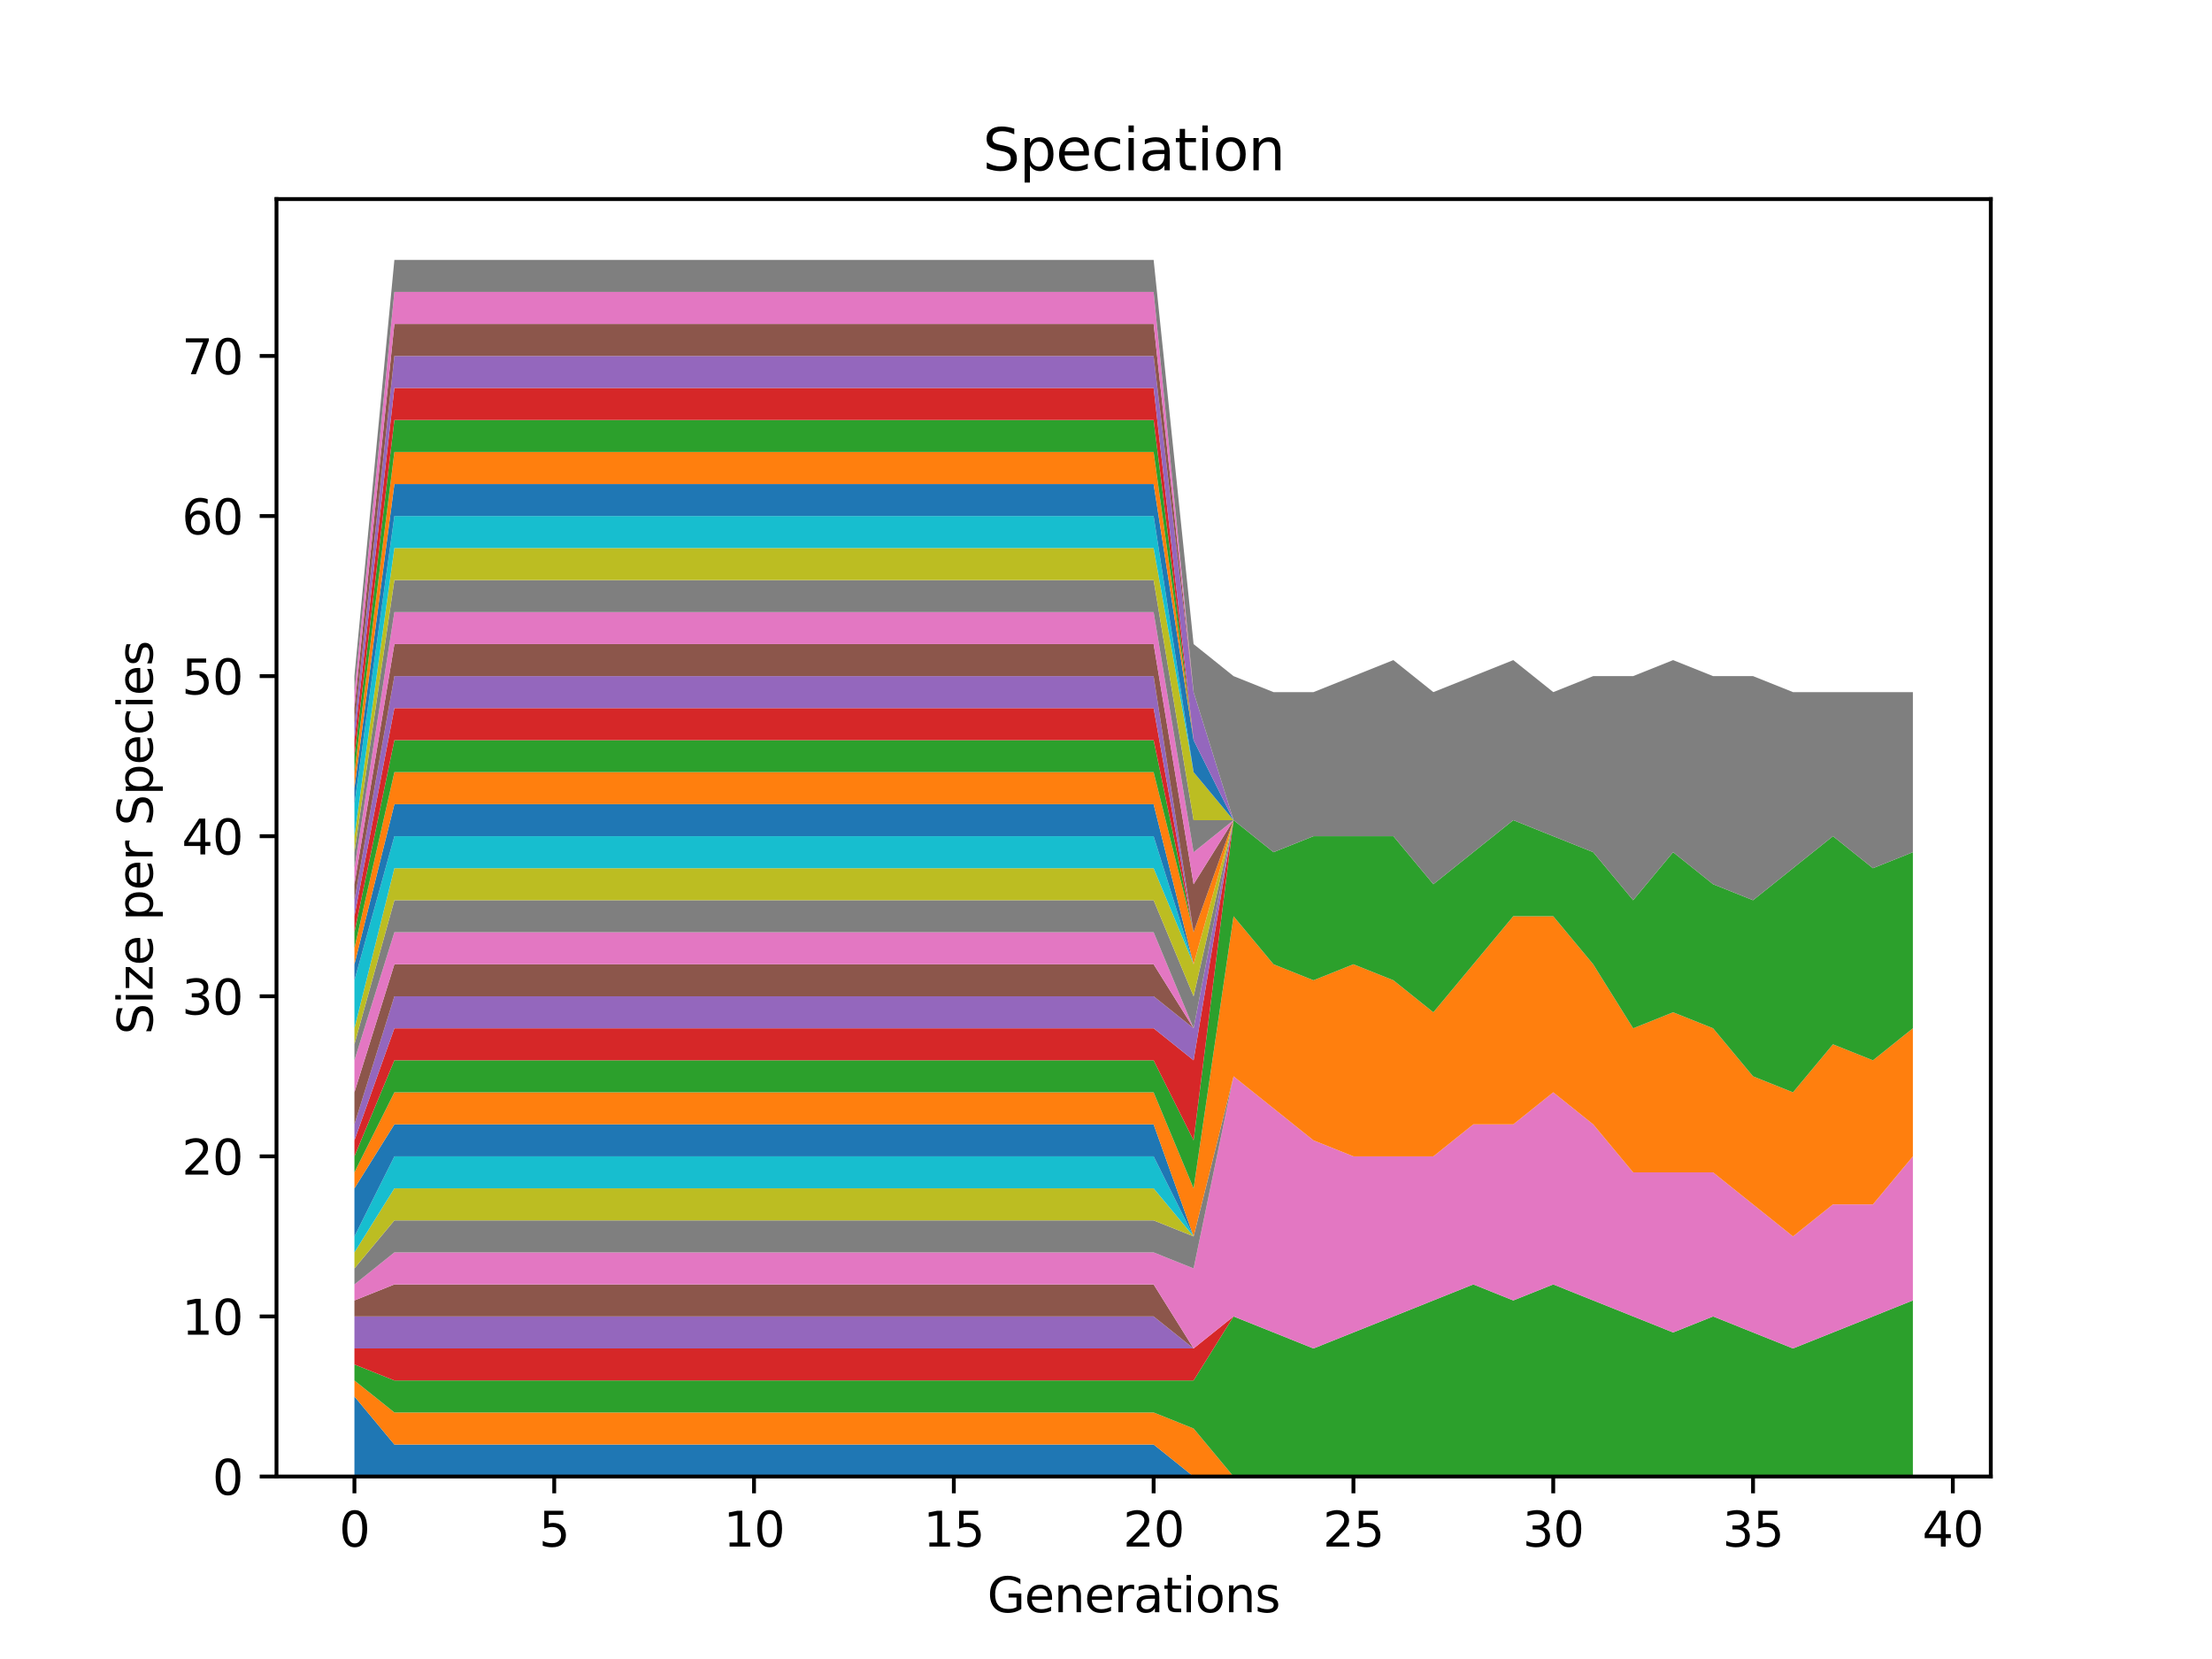 <?xml version="1.0" encoding="utf-8" standalone="no"?>
<!DOCTYPE svg PUBLIC "-//W3C//DTD SVG 1.1//EN"
  "http://www.w3.org/Graphics/SVG/1.1/DTD/svg11.dtd">
<svg xmlns:xlink="http://www.w3.org/1999/xlink" width="460.8pt" height="345.6pt" viewBox="0 0 460.8 345.6" xmlns="http://www.w3.org/2000/svg" version="1.1">
 <defs>
  <style type="text/css">*{stroke-linejoin: round; stroke-linecap: butt}</style>
 </defs>
 <g id="figure_1">
  <g id="patch_1">
   <path d="M 0 345.6 
L 460.8 345.6 
L 460.8 0 
L 0 0 
z
" style="fill: #ffffff"/>
  </g>
  <g id="axes_1">
   <g id="patch_2">
    <path d="M 57.6 307.584 
L 414.72 307.584 
L 414.72 41.472 
L 57.6 41.472 
z
" style="fill: #ffffff"/>
   </g>
   <g id="PolyCollection_1">
    <path d="M 73.833 290.91 
L 73.833 307.584 
L 82.157 307.584 
L 90.482 307.584 
L 98.806 307.584 
L 107.131 307.584 
L 115.455 307.584 
L 123.78 307.584 
L 132.104 307.584 
L 140.429 307.584 
L 148.753 307.584 
L 157.077 307.584 
L 165.402 307.584 
L 173.726 307.584 
L 182.051 307.584 
L 190.375 307.584 
L 198.7 307.584 
L 207.024 307.584 
L 215.349 307.584 
L 223.673 307.584 
L 231.998 307.584 
L 240.322 307.584 
L 248.647 307.584 
L 256.971 307.584 
L 265.296 307.584 
L 273.62 307.584 
L 281.945 307.584 
L 290.269 307.584 
L 298.594 307.584 
L 306.918 307.584 
L 315.243 307.584 
L 323.567 307.584 
L 331.891 307.584 
L 340.216 307.584 
L 348.54 307.584 
L 356.865 307.584 
L 365.189 307.584 
L 373.514 307.584 
L 381.838 307.584 
L 390.163 307.584 
L 398.487 307.584 
L 398.487 307.584 
L 398.487 307.584 
L 390.163 307.584 
L 381.838 307.584 
L 373.514 307.584 
L 365.189 307.584 
L 356.865 307.584 
L 348.54 307.584 
L 340.216 307.584 
L 331.891 307.584 
L 323.567 307.584 
L 315.243 307.584 
L 306.918 307.584 
L 298.594 307.584 
L 290.269 307.584 
L 281.945 307.584 
L 273.62 307.584 
L 265.296 307.584 
L 256.971 307.584 
L 248.647 307.584 
L 240.322 300.915 
L 231.998 300.915 
L 223.673 300.915 
L 215.349 300.915 
L 207.024 300.915 
L 198.7 300.915 
L 190.375 300.915 
L 182.051 300.915 
L 173.726 300.915 
L 165.402 300.915 
L 157.077 300.915 
L 148.753 300.915 
L 140.429 300.915 
L 132.104 300.915 
L 123.78 300.915 
L 115.455 300.915 
L 107.131 300.915 
L 98.806 300.915 
L 90.482 300.915 
L 82.157 300.915 
L 73.833 290.91 
z
" clip-path="url(#p1ef01589c8)" style="fill: #1f77b4"/>
   </g>
   <g id="PolyCollection_2">
    <path d="M 73.833 287.576 
L 73.833 290.91 
L 82.157 300.915 
L 90.482 300.915 
L 98.806 300.915 
L 107.131 300.915 
L 115.455 300.915 
L 123.78 300.915 
L 132.104 300.915 
L 140.429 300.915 
L 148.753 300.915 
L 157.077 300.915 
L 165.402 300.915 
L 173.726 300.915 
L 182.051 300.915 
L 190.375 300.915 
L 198.7 300.915 
L 207.024 300.915 
L 215.349 300.915 
L 223.673 300.915 
L 231.998 300.915 
L 240.322 300.915 
L 248.647 307.584 
L 256.971 307.584 
L 265.296 307.584 
L 273.62 307.584 
L 281.945 307.584 
L 290.269 307.584 
L 298.594 307.584 
L 306.918 307.584 
L 315.243 307.584 
L 323.567 307.584 
L 331.891 307.584 
L 340.216 307.584 
L 348.54 307.584 
L 356.865 307.584 
L 365.189 307.584 
L 373.514 307.584 
L 381.838 307.584 
L 390.163 307.584 
L 398.487 307.584 
L 398.487 307.584 
L 398.487 307.584 
L 390.163 307.584 
L 381.838 307.584 
L 373.514 307.584 
L 365.189 307.584 
L 356.865 307.584 
L 348.54 307.584 
L 340.216 307.584 
L 331.891 307.584 
L 323.567 307.584 
L 315.243 307.584 
L 306.918 307.584 
L 298.594 307.584 
L 290.269 307.584 
L 281.945 307.584 
L 273.62 307.584 
L 265.296 307.584 
L 256.971 307.584 
L 248.647 297.58 
L 240.322 294.245 
L 231.998 294.245 
L 223.673 294.245 
L 215.349 294.245 
L 207.024 294.245 
L 198.7 294.245 
L 190.375 294.245 
L 182.051 294.245 
L 173.726 294.245 
L 165.402 294.245 
L 157.077 294.245 
L 148.753 294.245 
L 140.429 294.245 
L 132.104 294.245 
L 123.78 294.245 
L 115.455 294.245 
L 107.131 294.245 
L 98.806 294.245 
L 90.482 294.245 
L 82.157 294.245 
L 73.833 287.576 
z
" clip-path="url(#p1ef01589c8)" style="fill: #ff7f0e"/>
   </g>
   <g id="PolyCollection_3">
    <path d="M 73.833 284.241 
L 73.833 287.576 
L 82.157 294.245 
L 90.482 294.245 
L 98.806 294.245 
L 107.131 294.245 
L 115.455 294.245 
L 123.78 294.245 
L 132.104 294.245 
L 140.429 294.245 
L 148.753 294.245 
L 157.077 294.245 
L 165.402 294.245 
L 173.726 294.245 
L 182.051 294.245 
L 190.375 294.245 
L 198.7 294.245 
L 207.024 294.245 
L 215.349 294.245 
L 223.673 294.245 
L 231.998 294.245 
L 240.322 294.245 
L 248.647 297.58 
L 256.971 307.584 
L 265.296 307.584 
L 273.62 307.584 
L 281.945 307.584 
L 290.269 307.584 
L 298.594 307.584 
L 306.918 307.584 
L 315.243 307.584 
L 323.567 307.584 
L 331.891 307.584 
L 340.216 307.584 
L 348.54 307.584 
L 356.865 307.584 
L 365.189 307.584 
L 373.514 307.584 
L 381.838 307.584 
L 390.163 307.584 
L 398.487 307.584 
L 398.487 270.902 
L 398.487 270.902 
L 390.163 274.237 
L 381.838 277.571 
L 373.514 280.906 
L 365.189 277.571 
L 356.865 274.237 
L 348.54 277.571 
L 340.216 274.237 
L 331.891 270.902 
L 323.567 267.567 
L 315.243 270.902 
L 306.918 267.567 
L 298.594 270.902 
L 290.269 274.237 
L 281.945 277.571 
L 273.62 280.906 
L 265.296 277.571 
L 256.971 274.237 
L 248.647 287.576 
L 240.322 287.576 
L 231.998 287.576 
L 223.673 287.576 
L 215.349 287.576 
L 207.024 287.576 
L 198.7 287.576 
L 190.375 287.576 
L 182.051 287.576 
L 173.726 287.576 
L 165.402 287.576 
L 157.077 287.576 
L 148.753 287.576 
L 140.429 287.576 
L 132.104 287.576 
L 123.78 287.576 
L 115.455 287.576 
L 107.131 287.576 
L 98.806 287.576 
L 90.482 287.576 
L 82.157 287.576 
L 73.833 284.241 
z
" clip-path="url(#p1ef01589c8)" style="fill: #2ca02c"/>
   </g>
   <g id="PolyCollection_4">
    <path d="M 73.833 280.906 
L 73.833 284.241 
L 82.157 287.576 
L 90.482 287.576 
L 98.806 287.576 
L 107.131 287.576 
L 115.455 287.576 
L 123.78 287.576 
L 132.104 287.576 
L 140.429 287.576 
L 148.753 287.576 
L 157.077 287.576 
L 165.402 287.576 
L 173.726 287.576 
L 182.051 287.576 
L 190.375 287.576 
L 198.7 287.576 
L 207.024 287.576 
L 215.349 287.576 
L 223.673 287.576 
L 231.998 287.576 
L 240.322 287.576 
L 248.647 287.576 
L 256.971 274.237 
L 265.296 277.571 
L 273.62 280.906 
L 281.945 277.571 
L 290.269 274.237 
L 298.594 270.902 
L 306.918 267.567 
L 315.243 270.902 
L 323.567 267.567 
L 331.891 270.902 
L 340.216 274.237 
L 348.54 277.571 
L 356.865 274.237 
L 365.189 277.571 
L 373.514 280.906 
L 381.838 277.571 
L 390.163 274.237 
L 398.487 270.902 
L 398.487 270.902 
L 398.487 270.902 
L 390.163 274.237 
L 381.838 277.571 
L 373.514 280.906 
L 365.189 277.571 
L 356.865 274.237 
L 348.54 277.571 
L 340.216 274.237 
L 331.891 270.902 
L 323.567 267.567 
L 315.243 270.902 
L 306.918 267.567 
L 298.594 270.902 
L 290.269 274.237 
L 281.945 277.571 
L 273.62 280.906 
L 265.296 277.571 
L 256.971 274.237 
L 248.647 280.906 
L 240.322 280.906 
L 231.998 280.906 
L 223.673 280.906 
L 215.349 280.906 
L 207.024 280.906 
L 198.7 280.906 
L 190.375 280.906 
L 182.051 280.906 
L 173.726 280.906 
L 165.402 280.906 
L 157.077 280.906 
L 148.753 280.906 
L 140.429 280.906 
L 132.104 280.906 
L 123.78 280.906 
L 115.455 280.906 
L 107.131 280.906 
L 98.806 280.906 
L 90.482 280.906 
L 82.157 280.906 
L 73.833 280.906 
z
" clip-path="url(#p1ef01589c8)" style="fill: #d62728"/>
   </g>
   <g id="PolyCollection_5">
    <path d="M 73.833 274.237 
L 73.833 280.906 
L 82.157 280.906 
L 90.482 280.906 
L 98.806 280.906 
L 107.131 280.906 
L 115.455 280.906 
L 123.78 280.906 
L 132.104 280.906 
L 140.429 280.906 
L 148.753 280.906 
L 157.077 280.906 
L 165.402 280.906 
L 173.726 280.906 
L 182.051 280.906 
L 190.375 280.906 
L 198.7 280.906 
L 207.024 280.906 
L 215.349 280.906 
L 223.673 280.906 
L 231.998 280.906 
L 240.322 280.906 
L 248.647 280.906 
L 256.971 274.237 
L 265.296 277.571 
L 273.62 280.906 
L 281.945 277.571 
L 290.269 274.237 
L 298.594 270.902 
L 306.918 267.567 
L 315.243 270.902 
L 323.567 267.567 
L 331.891 270.902 
L 340.216 274.237 
L 348.54 277.571 
L 356.865 274.237 
L 365.189 277.571 
L 373.514 280.906 
L 381.838 277.571 
L 390.163 274.237 
L 398.487 270.902 
L 398.487 270.902 
L 398.487 270.902 
L 390.163 274.237 
L 381.838 277.571 
L 373.514 280.906 
L 365.189 277.571 
L 356.865 274.237 
L 348.54 277.571 
L 340.216 274.237 
L 331.891 270.902 
L 323.567 267.567 
L 315.243 270.902 
L 306.918 267.567 
L 298.594 270.902 
L 290.269 274.237 
L 281.945 277.571 
L 273.62 280.906 
L 265.296 277.571 
L 256.971 274.237 
L 248.647 280.906 
L 240.322 274.237 
L 231.998 274.237 
L 223.673 274.237 
L 215.349 274.237 
L 207.024 274.237 
L 198.7 274.237 
L 190.375 274.237 
L 182.051 274.237 
L 173.726 274.237 
L 165.402 274.237 
L 157.077 274.237 
L 148.753 274.237 
L 140.429 274.237 
L 132.104 274.237 
L 123.78 274.237 
L 115.455 274.237 
L 107.131 274.237 
L 98.806 274.237 
L 90.482 274.237 
L 82.157 274.237 
L 73.833 274.237 
z
" clip-path="url(#p1ef01589c8)" style="fill: #9467bd"/>
   </g>
   <g id="PolyCollection_6">
    <path d="M 73.833 270.902 
L 73.833 274.237 
L 82.157 274.237 
L 90.482 274.237 
L 98.806 274.237 
L 107.131 274.237 
L 115.455 274.237 
L 123.78 274.237 
L 132.104 274.237 
L 140.429 274.237 
L 148.753 274.237 
L 157.077 274.237 
L 165.402 274.237 
L 173.726 274.237 
L 182.051 274.237 
L 190.375 274.237 
L 198.7 274.237 
L 207.024 274.237 
L 215.349 274.237 
L 223.673 274.237 
L 231.998 274.237 
L 240.322 274.237 
L 248.647 280.906 
L 256.971 274.237 
L 265.296 277.571 
L 273.62 280.906 
L 281.945 277.571 
L 290.269 274.237 
L 298.594 270.902 
L 306.918 267.567 
L 315.243 270.902 
L 323.567 267.567 
L 331.891 270.902 
L 340.216 274.237 
L 348.54 277.571 
L 356.865 274.237 
L 365.189 277.571 
L 373.514 280.906 
L 381.838 277.571 
L 390.163 274.237 
L 398.487 270.902 
L 398.487 270.902 
L 398.487 270.902 
L 390.163 274.237 
L 381.838 277.571 
L 373.514 280.906 
L 365.189 277.571 
L 356.865 274.237 
L 348.54 277.571 
L 340.216 274.237 
L 331.891 270.902 
L 323.567 267.567 
L 315.243 270.902 
L 306.918 267.567 
L 298.594 270.902 
L 290.269 274.237 
L 281.945 277.571 
L 273.62 280.906 
L 265.296 277.571 
L 256.971 274.237 
L 248.647 280.906 
L 240.322 267.567 
L 231.998 267.567 
L 223.673 267.567 
L 215.349 267.567 
L 207.024 267.567 
L 198.7 267.567 
L 190.375 267.567 
L 182.051 267.567 
L 173.726 267.567 
L 165.402 267.567 
L 157.077 267.567 
L 148.753 267.567 
L 140.429 267.567 
L 132.104 267.567 
L 123.78 267.567 
L 115.455 267.567 
L 107.131 267.567 
L 98.806 267.567 
L 90.482 267.567 
L 82.157 267.567 
L 73.833 270.902 
z
" clip-path="url(#p1ef01589c8)" style="fill: #8c564b"/>
   </g>
   <g id="PolyCollection_7">
    <path d="M 73.833 267.567 
L 73.833 270.902 
L 82.157 267.567 
L 90.482 267.567 
L 98.806 267.567 
L 107.131 267.567 
L 115.455 267.567 
L 123.78 267.567 
L 132.104 267.567 
L 140.429 267.567 
L 148.753 267.567 
L 157.077 267.567 
L 165.402 267.567 
L 173.726 267.567 
L 182.051 267.567 
L 190.375 267.567 
L 198.7 267.567 
L 207.024 267.567 
L 215.349 267.567 
L 223.673 267.567 
L 231.998 267.567 
L 240.322 267.567 
L 248.647 280.906 
L 256.971 274.237 
L 265.296 277.571 
L 273.62 280.906 
L 281.945 277.571 
L 290.269 274.237 
L 298.594 270.902 
L 306.918 267.567 
L 315.243 270.902 
L 323.567 267.567 
L 331.891 270.902 
L 340.216 274.237 
L 348.54 277.571 
L 356.865 274.237 
L 365.189 277.571 
L 373.514 280.906 
L 381.838 277.571 
L 390.163 274.237 
L 398.487 270.902 
L 398.487 240.889 
L 398.487 240.889 
L 390.163 250.893 
L 381.838 250.893 
L 373.514 257.563 
L 365.189 250.893 
L 356.865 244.224 
L 348.54 244.224 
L 340.216 244.224 
L 331.891 234.22 
L 323.567 227.55 
L 315.243 234.22 
L 306.918 234.22 
L 298.594 240.889 
L 290.269 240.889 
L 281.945 240.889 
L 273.62 237.555 
L 265.296 230.885 
L 256.971 224.216 
L 248.647 264.232 
L 240.322 260.898 
L 231.998 260.898 
L 223.673 260.898 
L 215.349 260.898 
L 207.024 260.898 
L 198.7 260.898 
L 190.375 260.898 
L 182.051 260.898 
L 173.726 260.898 
L 165.402 260.898 
L 157.077 260.898 
L 148.753 260.898 
L 140.429 260.898 
L 132.104 260.898 
L 123.78 260.898 
L 115.455 260.898 
L 107.131 260.898 
L 98.806 260.898 
L 90.482 260.898 
L 82.157 260.898 
L 73.833 267.567 
z
" clip-path="url(#p1ef01589c8)" style="fill: #e377c2"/>
   </g>
   <g id="PolyCollection_8">
    <path d="M 73.833 264.232 
L 73.833 267.567 
L 82.157 260.898 
L 90.482 260.898 
L 98.806 260.898 
L 107.131 260.898 
L 115.455 260.898 
L 123.78 260.898 
L 132.104 260.898 
L 140.429 260.898 
L 148.753 260.898 
L 157.077 260.898 
L 165.402 260.898 
L 173.726 260.898 
L 182.051 260.898 
L 190.375 260.898 
L 198.7 260.898 
L 207.024 260.898 
L 215.349 260.898 
L 223.673 260.898 
L 231.998 260.898 
L 240.322 260.898 
L 248.647 264.232 
L 256.971 224.216 
L 265.296 230.885 
L 273.62 237.555 
L 281.945 240.889 
L 290.269 240.889 
L 298.594 240.889 
L 306.918 234.22 
L 315.243 234.22 
L 323.567 227.55 
L 331.891 234.22 
L 340.216 244.224 
L 348.54 244.224 
L 356.865 244.224 
L 365.189 250.893 
L 373.514 257.563 
L 381.838 250.893 
L 390.163 250.893 
L 398.487 240.889 
L 398.487 240.889 
L 398.487 240.889 
L 390.163 250.893 
L 381.838 250.893 
L 373.514 257.563 
L 365.189 250.893 
L 356.865 244.224 
L 348.54 244.224 
L 340.216 244.224 
L 331.891 234.22 
L 323.567 227.55 
L 315.243 234.22 
L 306.918 234.22 
L 298.594 240.889 
L 290.269 240.889 
L 281.945 240.889 
L 273.62 237.555 
L 265.296 230.885 
L 256.971 224.216 
L 248.647 257.563 
L 240.322 254.228 
L 231.998 254.228 
L 223.673 254.228 
L 215.349 254.228 
L 207.024 254.228 
L 198.7 254.228 
L 190.375 254.228 
L 182.051 254.228 
L 173.726 254.228 
L 165.402 254.228 
L 157.077 254.228 
L 148.753 254.228 
L 140.429 254.228 
L 132.104 254.228 
L 123.78 254.228 
L 115.455 254.228 
L 107.131 254.228 
L 98.806 254.228 
L 90.482 254.228 
L 82.157 254.228 
L 73.833 264.232 
z
" clip-path="url(#p1ef01589c8)" style="fill: #7f7f7f"/>
   </g>
   <g id="PolyCollection_9">
    <path d="M 73.833 260.898 
L 73.833 264.232 
L 82.157 254.228 
L 90.482 254.228 
L 98.806 254.228 
L 107.131 254.228 
L 115.455 254.228 
L 123.78 254.228 
L 132.104 254.228 
L 140.429 254.228 
L 148.753 254.228 
L 157.077 254.228 
L 165.402 254.228 
L 173.726 254.228 
L 182.051 254.228 
L 190.375 254.228 
L 198.7 254.228 
L 207.024 254.228 
L 215.349 254.228 
L 223.673 254.228 
L 231.998 254.228 
L 240.322 254.228 
L 248.647 257.563 
L 256.971 224.216 
L 265.296 230.885 
L 273.62 237.555 
L 281.945 240.889 
L 290.269 240.889 
L 298.594 240.889 
L 306.918 234.22 
L 315.243 234.22 
L 323.567 227.55 
L 331.891 234.22 
L 340.216 244.224 
L 348.54 244.224 
L 356.865 244.224 
L 365.189 250.893 
L 373.514 257.563 
L 381.838 250.893 
L 390.163 250.893 
L 398.487 240.889 
L 398.487 240.889 
L 398.487 240.889 
L 390.163 250.893 
L 381.838 250.893 
L 373.514 257.563 
L 365.189 250.893 
L 356.865 244.224 
L 348.54 244.224 
L 340.216 244.224 
L 331.891 234.22 
L 323.567 227.55 
L 315.243 234.22 
L 306.918 234.22 
L 298.594 240.889 
L 290.269 240.889 
L 281.945 240.889 
L 273.62 237.555 
L 265.296 230.885 
L 256.971 224.216 
L 248.647 257.563 
L 240.322 247.559 
L 231.998 247.559 
L 223.673 247.559 
L 215.349 247.559 
L 207.024 247.559 
L 198.7 247.559 
L 190.375 247.559 
L 182.051 247.559 
L 173.726 247.559 
L 165.402 247.559 
L 157.077 247.559 
L 148.753 247.559 
L 140.429 247.559 
L 132.104 247.559 
L 123.78 247.559 
L 115.455 247.559 
L 107.131 247.559 
L 98.806 247.559 
L 90.482 247.559 
L 82.157 247.559 
L 73.833 260.898 
z
" clip-path="url(#p1ef01589c8)" style="fill: #bcbd22"/>
   </g>
   <g id="PolyCollection_10">
    <path d="M 73.833 257.563 
L 73.833 260.898 
L 82.157 247.559 
L 90.482 247.559 
L 98.806 247.559 
L 107.131 247.559 
L 115.455 247.559 
L 123.78 247.559 
L 132.104 247.559 
L 140.429 247.559 
L 148.753 247.559 
L 157.077 247.559 
L 165.402 247.559 
L 173.726 247.559 
L 182.051 247.559 
L 190.375 247.559 
L 198.7 247.559 
L 207.024 247.559 
L 215.349 247.559 
L 223.673 247.559 
L 231.998 247.559 
L 240.322 247.559 
L 248.647 257.563 
L 256.971 224.216 
L 265.296 230.885 
L 273.62 237.555 
L 281.945 240.889 
L 290.269 240.889 
L 298.594 240.889 
L 306.918 234.22 
L 315.243 234.22 
L 323.567 227.55 
L 331.891 234.22 
L 340.216 244.224 
L 348.54 244.224 
L 356.865 244.224 
L 365.189 250.893 
L 373.514 257.563 
L 381.838 250.893 
L 390.163 250.893 
L 398.487 240.889 
L 398.487 240.889 
L 398.487 240.889 
L 390.163 250.893 
L 381.838 250.893 
L 373.514 257.563 
L 365.189 250.893 
L 356.865 244.224 
L 348.54 244.224 
L 340.216 244.224 
L 331.891 234.22 
L 323.567 227.55 
L 315.243 234.22 
L 306.918 234.22 
L 298.594 240.889 
L 290.269 240.889 
L 281.945 240.889 
L 273.62 237.555 
L 265.296 230.885 
L 256.971 224.216 
L 248.647 257.563 
L 240.322 240.889 
L 231.998 240.889 
L 223.673 240.889 
L 215.349 240.889 
L 207.024 240.889 
L 198.7 240.889 
L 190.375 240.889 
L 182.051 240.889 
L 173.726 240.889 
L 165.402 240.889 
L 157.077 240.889 
L 148.753 240.889 
L 140.429 240.889 
L 132.104 240.889 
L 123.78 240.889 
L 115.455 240.889 
L 107.131 240.889 
L 98.806 240.889 
L 90.482 240.889 
L 82.157 240.889 
L 73.833 257.563 
z
" clip-path="url(#p1ef01589c8)" style="fill: #17becf"/>
   </g>
   <g id="PolyCollection_11">
    <path d="M 73.833 247.559 
L 73.833 257.563 
L 82.157 240.889 
L 90.482 240.889 
L 98.806 240.889 
L 107.131 240.889 
L 115.455 240.889 
L 123.78 240.889 
L 132.104 240.889 
L 140.429 240.889 
L 148.753 240.889 
L 157.077 240.889 
L 165.402 240.889 
L 173.726 240.889 
L 182.051 240.889 
L 190.375 240.889 
L 198.7 240.889 
L 207.024 240.889 
L 215.349 240.889 
L 223.673 240.889 
L 231.998 240.889 
L 240.322 240.889 
L 248.647 257.563 
L 256.971 224.216 
L 265.296 230.885 
L 273.62 237.555 
L 281.945 240.889 
L 290.269 240.889 
L 298.594 240.889 
L 306.918 234.22 
L 315.243 234.22 
L 323.567 227.55 
L 331.891 234.22 
L 340.216 244.224 
L 348.54 244.224 
L 356.865 244.224 
L 365.189 250.893 
L 373.514 257.563 
L 381.838 250.893 
L 390.163 250.893 
L 398.487 240.889 
L 398.487 240.889 
L 398.487 240.889 
L 390.163 250.893 
L 381.838 250.893 
L 373.514 257.563 
L 365.189 250.893 
L 356.865 244.224 
L 348.54 244.224 
L 340.216 244.224 
L 331.891 234.22 
L 323.567 227.55 
L 315.243 234.22 
L 306.918 234.22 
L 298.594 240.889 
L 290.269 240.889 
L 281.945 240.889 
L 273.62 237.555 
L 265.296 230.885 
L 256.971 224.216 
L 248.647 257.563 
L 240.322 234.22 
L 231.998 234.22 
L 223.673 234.22 
L 215.349 234.22 
L 207.024 234.22 
L 198.7 234.22 
L 190.375 234.22 
L 182.051 234.22 
L 173.726 234.22 
L 165.402 234.22 
L 157.077 234.22 
L 148.753 234.22 
L 140.429 234.22 
L 132.104 234.22 
L 123.78 234.22 
L 115.455 234.22 
L 107.131 234.22 
L 98.806 234.22 
L 90.482 234.22 
L 82.157 234.22 
L 73.833 247.559 
z
" clip-path="url(#p1ef01589c8)" style="fill: #1f77b4"/>
   </g>
   <g id="PolyCollection_12">
    <path d="M 73.833 244.224 
L 73.833 247.559 
L 82.157 234.22 
L 90.482 234.22 
L 98.806 234.22 
L 107.131 234.22 
L 115.455 234.22 
L 123.78 234.22 
L 132.104 234.22 
L 140.429 234.22 
L 148.753 234.22 
L 157.077 234.22 
L 165.402 234.22 
L 173.726 234.22 
L 182.051 234.22 
L 190.375 234.22 
L 198.7 234.22 
L 207.024 234.22 
L 215.349 234.22 
L 223.673 234.22 
L 231.998 234.22 
L 240.322 234.22 
L 248.647 257.563 
L 256.971 224.216 
L 265.296 230.885 
L 273.62 237.555 
L 281.945 240.889 
L 290.269 240.889 
L 298.594 240.889 
L 306.918 234.22 
L 315.243 234.22 
L 323.567 227.55 
L 331.891 234.22 
L 340.216 244.224 
L 348.54 244.224 
L 356.865 244.224 
L 365.189 250.893 
L 373.514 257.563 
L 381.838 250.893 
L 390.163 250.893 
L 398.487 240.889 
L 398.487 214.211 
L 398.487 214.211 
L 390.163 220.881 
L 381.838 217.546 
L 373.514 227.55 
L 365.189 224.216 
L 356.865 214.211 
L 348.54 210.877 
L 340.216 214.211 
L 331.891 200.872 
L 323.567 190.868 
L 315.243 190.868 
L 306.918 200.872 
L 298.594 210.877 
L 290.269 204.207 
L 281.945 200.872 
L 273.62 204.207 
L 265.296 200.872 
L 256.971 190.868 
L 248.647 247.559 
L 240.322 227.55 
L 231.998 227.55 
L 223.673 227.55 
L 215.349 227.55 
L 207.024 227.55 
L 198.7 227.55 
L 190.375 227.55 
L 182.051 227.55 
L 173.726 227.55 
L 165.402 227.55 
L 157.077 227.55 
L 148.753 227.55 
L 140.429 227.55 
L 132.104 227.55 
L 123.78 227.55 
L 115.455 227.55 
L 107.131 227.55 
L 98.806 227.55 
L 90.482 227.55 
L 82.157 227.55 
L 73.833 244.224 
z
" clip-path="url(#p1ef01589c8)" style="fill: #ff7f0e"/>
   </g>
   <g id="PolyCollection_13">
    <path d="M 73.833 240.889 
L 73.833 244.224 
L 82.157 227.55 
L 90.482 227.55 
L 98.806 227.55 
L 107.131 227.55 
L 115.455 227.55 
L 123.78 227.55 
L 132.104 227.55 
L 140.429 227.55 
L 148.753 227.55 
L 157.077 227.55 
L 165.402 227.55 
L 173.726 227.55 
L 182.051 227.55 
L 190.375 227.55 
L 198.7 227.55 
L 207.024 227.55 
L 215.349 227.55 
L 223.673 227.55 
L 231.998 227.55 
L 240.322 227.55 
L 248.647 247.559 
L 256.971 190.868 
L 265.296 200.872 
L 273.62 204.207 
L 281.945 200.872 
L 290.269 204.207 
L 298.594 210.877 
L 306.918 200.872 
L 315.243 190.868 
L 323.567 190.868 
L 331.891 200.872 
L 340.216 214.211 
L 348.54 210.877 
L 356.865 214.211 
L 365.189 224.216 
L 373.514 227.55 
L 381.838 217.546 
L 390.163 220.881 
L 398.487 214.211 
L 398.487 177.529 
L 398.487 177.529 
L 390.163 180.864 
L 381.838 174.195 
L 373.514 180.864 
L 365.189 187.533 
L 356.865 184.199 
L 348.54 177.529 
L 340.216 187.533 
L 331.891 177.529 
L 323.567 174.195 
L 315.243 170.86 
L 306.918 177.529 
L 298.594 184.199 
L 290.269 174.195 
L 281.945 174.195 
L 273.62 174.195 
L 265.296 177.529 
L 256.971 170.86 
L 248.647 237.555 
L 240.322 220.881 
L 231.998 220.881 
L 223.673 220.881 
L 215.349 220.881 
L 207.024 220.881 
L 198.7 220.881 
L 190.375 220.881 
L 182.051 220.881 
L 173.726 220.881 
L 165.402 220.881 
L 157.077 220.881 
L 148.753 220.881 
L 140.429 220.881 
L 132.104 220.881 
L 123.78 220.881 
L 115.455 220.881 
L 107.131 220.881 
L 98.806 220.881 
L 90.482 220.881 
L 82.157 220.881 
L 73.833 240.889 
z
" clip-path="url(#p1ef01589c8)" style="fill: #2ca02c"/>
   </g>
   <g id="PolyCollection_14">
    <path d="M 73.833 237.555 
L 73.833 240.889 
L 82.157 220.881 
L 90.482 220.881 
L 98.806 220.881 
L 107.131 220.881 
L 115.455 220.881 
L 123.78 220.881 
L 132.104 220.881 
L 140.429 220.881 
L 148.753 220.881 
L 157.077 220.881 
L 165.402 220.881 
L 173.726 220.881 
L 182.051 220.881 
L 190.375 220.881 
L 198.7 220.881 
L 207.024 220.881 
L 215.349 220.881 
L 223.673 220.881 
L 231.998 220.881 
L 240.322 220.881 
L 248.647 237.555 
L 256.971 170.86 
L 265.296 177.529 
L 273.62 174.195 
L 281.945 174.195 
L 290.269 174.195 
L 298.594 184.199 
L 306.918 177.529 
L 315.243 170.86 
L 323.567 174.195 
L 331.891 177.529 
L 340.216 187.533 
L 348.54 177.529 
L 356.865 184.199 
L 365.189 187.533 
L 373.514 180.864 
L 381.838 174.195 
L 390.163 180.864 
L 398.487 177.529 
L 398.487 177.529 
L 398.487 177.529 
L 390.163 180.864 
L 381.838 174.195 
L 373.514 180.864 
L 365.189 187.533 
L 356.865 184.199 
L 348.54 177.529 
L 340.216 187.533 
L 331.891 177.529 
L 323.567 174.195 
L 315.243 170.86 
L 306.918 177.529 
L 298.594 184.199 
L 290.269 174.195 
L 281.945 174.195 
L 273.62 174.195 
L 265.296 177.529 
L 256.971 170.86 
L 248.647 220.881 
L 240.322 214.211 
L 231.998 214.211 
L 223.673 214.211 
L 215.349 214.211 
L 207.024 214.211 
L 198.7 214.211 
L 190.375 214.211 
L 182.051 214.211 
L 173.726 214.211 
L 165.402 214.211 
L 157.077 214.211 
L 148.753 214.211 
L 140.429 214.211 
L 132.104 214.211 
L 123.78 214.211 
L 115.455 214.211 
L 107.131 214.211 
L 98.806 214.211 
L 90.482 214.211 
L 82.157 214.211 
L 73.833 237.555 
z
" clip-path="url(#p1ef01589c8)" style="fill: #d62728"/>
   </g>
   <g id="PolyCollection_15">
    <path d="M 73.833 234.22 
L 73.833 237.555 
L 82.157 214.211 
L 90.482 214.211 
L 98.806 214.211 
L 107.131 214.211 
L 115.455 214.211 
L 123.78 214.211 
L 132.104 214.211 
L 140.429 214.211 
L 148.753 214.211 
L 157.077 214.211 
L 165.402 214.211 
L 173.726 214.211 
L 182.051 214.211 
L 190.375 214.211 
L 198.7 214.211 
L 207.024 214.211 
L 215.349 214.211 
L 223.673 214.211 
L 231.998 214.211 
L 240.322 214.211 
L 248.647 220.881 
L 256.971 170.86 
L 265.296 177.529 
L 273.62 174.195 
L 281.945 174.195 
L 290.269 174.195 
L 298.594 184.199 
L 306.918 177.529 
L 315.243 170.86 
L 323.567 174.195 
L 331.891 177.529 
L 340.216 187.533 
L 348.54 177.529 
L 356.865 184.199 
L 365.189 187.533 
L 373.514 180.864 
L 381.838 174.195 
L 390.163 180.864 
L 398.487 177.529 
L 398.487 177.529 
L 398.487 177.529 
L 390.163 180.864 
L 381.838 174.195 
L 373.514 180.864 
L 365.189 187.533 
L 356.865 184.199 
L 348.54 177.529 
L 340.216 187.533 
L 331.891 177.529 
L 323.567 174.195 
L 315.243 170.86 
L 306.918 177.529 
L 298.594 184.199 
L 290.269 174.195 
L 281.945 174.195 
L 273.62 174.195 
L 265.296 177.529 
L 256.971 170.86 
L 248.647 214.211 
L 240.322 207.542 
L 231.998 207.542 
L 223.673 207.542 
L 215.349 207.542 
L 207.024 207.542 
L 198.7 207.542 
L 190.375 207.542 
L 182.051 207.542 
L 173.726 207.542 
L 165.402 207.542 
L 157.077 207.542 
L 148.753 207.542 
L 140.429 207.542 
L 132.104 207.542 
L 123.78 207.542 
L 115.455 207.542 
L 107.131 207.542 
L 98.806 207.542 
L 90.482 207.542 
L 82.157 207.542 
L 73.833 234.22 
z
" clip-path="url(#p1ef01589c8)" style="fill: #9467bd"/>
   </g>
   <g id="PolyCollection_16">
    <path d="M 73.833 227.55 
L 73.833 234.22 
L 82.157 207.542 
L 90.482 207.542 
L 98.806 207.542 
L 107.131 207.542 
L 115.455 207.542 
L 123.78 207.542 
L 132.104 207.542 
L 140.429 207.542 
L 148.753 207.542 
L 157.077 207.542 
L 165.402 207.542 
L 173.726 207.542 
L 182.051 207.542 
L 190.375 207.542 
L 198.7 207.542 
L 207.024 207.542 
L 215.349 207.542 
L 223.673 207.542 
L 231.998 207.542 
L 240.322 207.542 
L 248.647 214.211 
L 256.971 170.86 
L 265.296 177.529 
L 273.62 174.195 
L 281.945 174.195 
L 290.269 174.195 
L 298.594 184.199 
L 306.918 177.529 
L 315.243 170.86 
L 323.567 174.195 
L 331.891 177.529 
L 340.216 187.533 
L 348.54 177.529 
L 356.865 184.199 
L 365.189 187.533 
L 373.514 180.864 
L 381.838 174.195 
L 390.163 180.864 
L 398.487 177.529 
L 398.487 177.529 
L 398.487 177.529 
L 390.163 180.864 
L 381.838 174.195 
L 373.514 180.864 
L 365.189 187.533 
L 356.865 184.199 
L 348.54 177.529 
L 340.216 187.533 
L 331.891 177.529 
L 323.567 174.195 
L 315.243 170.86 
L 306.918 177.529 
L 298.594 184.199 
L 290.269 174.195 
L 281.945 174.195 
L 273.62 174.195 
L 265.296 177.529 
L 256.971 170.86 
L 248.647 214.211 
L 240.322 200.872 
L 231.998 200.872 
L 223.673 200.872 
L 215.349 200.872 
L 207.024 200.872 
L 198.7 200.872 
L 190.375 200.872 
L 182.051 200.872 
L 173.726 200.872 
L 165.402 200.872 
L 157.077 200.872 
L 148.753 200.872 
L 140.429 200.872 
L 132.104 200.872 
L 123.78 200.872 
L 115.455 200.872 
L 107.131 200.872 
L 98.806 200.872 
L 90.482 200.872 
L 82.157 200.872 
L 73.833 227.55 
z
" clip-path="url(#p1ef01589c8)" style="fill: #8c564b"/>
   </g>
   <g id="PolyCollection_17">
    <path d="M 73.833 220.881 
L 73.833 227.55 
L 82.157 200.872 
L 90.482 200.872 
L 98.806 200.872 
L 107.131 200.872 
L 115.455 200.872 
L 123.78 200.872 
L 132.104 200.872 
L 140.429 200.872 
L 148.753 200.872 
L 157.077 200.872 
L 165.402 200.872 
L 173.726 200.872 
L 182.051 200.872 
L 190.375 200.872 
L 198.7 200.872 
L 207.024 200.872 
L 215.349 200.872 
L 223.673 200.872 
L 231.998 200.872 
L 240.322 200.872 
L 248.647 214.211 
L 256.971 170.86 
L 265.296 177.529 
L 273.62 174.195 
L 281.945 174.195 
L 290.269 174.195 
L 298.594 184.199 
L 306.918 177.529 
L 315.243 170.86 
L 323.567 174.195 
L 331.891 177.529 
L 340.216 187.533 
L 348.54 177.529 
L 356.865 184.199 
L 365.189 187.533 
L 373.514 180.864 
L 381.838 174.195 
L 390.163 180.864 
L 398.487 177.529 
L 398.487 177.529 
L 398.487 177.529 
L 390.163 180.864 
L 381.838 174.195 
L 373.514 180.864 
L 365.189 187.533 
L 356.865 184.199 
L 348.54 177.529 
L 340.216 187.533 
L 331.891 177.529 
L 323.567 174.195 
L 315.243 170.86 
L 306.918 177.529 
L 298.594 184.199 
L 290.269 174.195 
L 281.945 174.195 
L 273.62 174.195 
L 265.296 177.529 
L 256.971 170.86 
L 248.647 214.211 
L 240.322 194.203 
L 231.998 194.203 
L 223.673 194.203 
L 215.349 194.203 
L 207.024 194.203 
L 198.7 194.203 
L 190.375 194.203 
L 182.051 194.203 
L 173.726 194.203 
L 165.402 194.203 
L 157.077 194.203 
L 148.753 194.203 
L 140.429 194.203 
L 132.104 194.203 
L 123.78 194.203 
L 115.455 194.203 
L 107.131 194.203 
L 98.806 194.203 
L 90.482 194.203 
L 82.157 194.203 
L 73.833 220.881 
z
" clip-path="url(#p1ef01589c8)" style="fill: #e377c2"/>
   </g>
   <g id="PolyCollection_18">
    <path d="M 73.833 217.546 
L 73.833 220.881 
L 82.157 194.203 
L 90.482 194.203 
L 98.806 194.203 
L 107.131 194.203 
L 115.455 194.203 
L 123.78 194.203 
L 132.104 194.203 
L 140.429 194.203 
L 148.753 194.203 
L 157.077 194.203 
L 165.402 194.203 
L 173.726 194.203 
L 182.051 194.203 
L 190.375 194.203 
L 198.7 194.203 
L 207.024 194.203 
L 215.349 194.203 
L 223.673 194.203 
L 231.998 194.203 
L 240.322 194.203 
L 248.647 214.211 
L 256.971 170.86 
L 265.296 177.529 
L 273.62 174.195 
L 281.945 174.195 
L 290.269 174.195 
L 298.594 184.199 
L 306.918 177.529 
L 315.243 170.86 
L 323.567 174.195 
L 331.891 177.529 
L 340.216 187.533 
L 348.54 177.529 
L 356.865 184.199 
L 365.189 187.533 
L 373.514 180.864 
L 381.838 174.195 
L 390.163 180.864 
L 398.487 177.529 
L 398.487 177.529 
L 398.487 177.529 
L 390.163 180.864 
L 381.838 174.195 
L 373.514 180.864 
L 365.189 187.533 
L 356.865 184.199 
L 348.54 177.529 
L 340.216 187.533 
L 331.891 177.529 
L 323.567 174.195 
L 315.243 170.86 
L 306.918 177.529 
L 298.594 184.199 
L 290.269 174.195 
L 281.945 174.195 
L 273.62 174.195 
L 265.296 177.529 
L 256.971 170.86 
L 248.647 207.542 
L 240.322 187.533 
L 231.998 187.533 
L 223.673 187.533 
L 215.349 187.533 
L 207.024 187.533 
L 198.7 187.533 
L 190.375 187.533 
L 182.051 187.533 
L 173.726 187.533 
L 165.402 187.533 
L 157.077 187.533 
L 148.753 187.533 
L 140.429 187.533 
L 132.104 187.533 
L 123.78 187.533 
L 115.455 187.533 
L 107.131 187.533 
L 98.806 187.533 
L 90.482 187.533 
L 82.157 187.533 
L 73.833 217.546 
z
" clip-path="url(#p1ef01589c8)" style="fill: #7f7f7f"/>
   </g>
   <g id="PolyCollection_19">
    <path d="M 73.833 214.211 
L 73.833 217.546 
L 82.157 187.533 
L 90.482 187.533 
L 98.806 187.533 
L 107.131 187.533 
L 115.455 187.533 
L 123.78 187.533 
L 132.104 187.533 
L 140.429 187.533 
L 148.753 187.533 
L 157.077 187.533 
L 165.402 187.533 
L 173.726 187.533 
L 182.051 187.533 
L 190.375 187.533 
L 198.7 187.533 
L 207.024 187.533 
L 215.349 187.533 
L 223.673 187.533 
L 231.998 187.533 
L 240.322 187.533 
L 248.647 207.542 
L 256.971 170.86 
L 265.296 177.529 
L 273.62 174.195 
L 281.945 174.195 
L 290.269 174.195 
L 298.594 184.199 
L 306.918 177.529 
L 315.243 170.86 
L 323.567 174.195 
L 331.891 177.529 
L 340.216 187.533 
L 348.54 177.529 
L 356.865 184.199 
L 365.189 187.533 
L 373.514 180.864 
L 381.838 174.195 
L 390.163 180.864 
L 398.487 177.529 
L 398.487 177.529 
L 398.487 177.529 
L 390.163 180.864 
L 381.838 174.195 
L 373.514 180.864 
L 365.189 187.533 
L 356.865 184.199 
L 348.54 177.529 
L 340.216 187.533 
L 331.891 177.529 
L 323.567 174.195 
L 315.243 170.86 
L 306.918 177.529 
L 298.594 184.199 
L 290.269 174.195 
L 281.945 174.195 
L 273.62 174.195 
L 265.296 177.529 
L 256.971 170.86 
L 248.647 200.872 
L 240.322 180.864 
L 231.998 180.864 
L 223.673 180.864 
L 215.349 180.864 
L 207.024 180.864 
L 198.7 180.864 
L 190.375 180.864 
L 182.051 180.864 
L 173.726 180.864 
L 165.402 180.864 
L 157.077 180.864 
L 148.753 180.864 
L 140.429 180.864 
L 132.104 180.864 
L 123.78 180.864 
L 115.455 180.864 
L 107.131 180.864 
L 98.806 180.864 
L 90.482 180.864 
L 82.157 180.864 
L 73.833 214.211 
z
" clip-path="url(#p1ef01589c8)" style="fill: #bcbd22"/>
   </g>
   <g id="PolyCollection_20">
    <path d="M 73.833 204.207 
L 73.833 214.211 
L 82.157 180.864 
L 90.482 180.864 
L 98.806 180.864 
L 107.131 180.864 
L 115.455 180.864 
L 123.78 180.864 
L 132.104 180.864 
L 140.429 180.864 
L 148.753 180.864 
L 157.077 180.864 
L 165.402 180.864 
L 173.726 180.864 
L 182.051 180.864 
L 190.375 180.864 
L 198.7 180.864 
L 207.024 180.864 
L 215.349 180.864 
L 223.673 180.864 
L 231.998 180.864 
L 240.322 180.864 
L 248.647 200.872 
L 256.971 170.86 
L 265.296 177.529 
L 273.62 174.195 
L 281.945 174.195 
L 290.269 174.195 
L 298.594 184.199 
L 306.918 177.529 
L 315.243 170.86 
L 323.567 174.195 
L 331.891 177.529 
L 340.216 187.533 
L 348.54 177.529 
L 356.865 184.199 
L 365.189 187.533 
L 373.514 180.864 
L 381.838 174.195 
L 390.163 180.864 
L 398.487 177.529 
L 398.487 177.529 
L 398.487 177.529 
L 390.163 180.864 
L 381.838 174.195 
L 373.514 180.864 
L 365.189 187.533 
L 356.865 184.199 
L 348.54 177.529 
L 340.216 187.533 
L 331.891 177.529 
L 323.567 174.195 
L 315.243 170.86 
L 306.918 177.529 
L 298.594 184.199 
L 290.269 174.195 
L 281.945 174.195 
L 273.62 174.195 
L 265.296 177.529 
L 256.971 170.86 
L 248.647 200.872 
L 240.322 174.195 
L 231.998 174.195 
L 223.673 174.195 
L 215.349 174.195 
L 207.024 174.195 
L 198.7 174.195 
L 190.375 174.195 
L 182.051 174.195 
L 173.726 174.195 
L 165.402 174.195 
L 157.077 174.195 
L 148.753 174.195 
L 140.429 174.195 
L 132.104 174.195 
L 123.78 174.195 
L 115.455 174.195 
L 107.131 174.195 
L 98.806 174.195 
L 90.482 174.195 
L 82.157 174.195 
L 73.833 204.207 
z
" clip-path="url(#p1ef01589c8)" style="fill: #17becf"/>
   </g>
   <g id="PolyCollection_21">
    <path d="M 73.833 200.872 
L 73.833 204.207 
L 82.157 174.195 
L 90.482 174.195 
L 98.806 174.195 
L 107.131 174.195 
L 115.455 174.195 
L 123.78 174.195 
L 132.104 174.195 
L 140.429 174.195 
L 148.753 174.195 
L 157.077 174.195 
L 165.402 174.195 
L 173.726 174.195 
L 182.051 174.195 
L 190.375 174.195 
L 198.7 174.195 
L 207.024 174.195 
L 215.349 174.195 
L 223.673 174.195 
L 231.998 174.195 
L 240.322 174.195 
L 248.647 200.872 
L 256.971 170.86 
L 265.296 177.529 
L 273.62 174.195 
L 281.945 174.195 
L 290.269 174.195 
L 298.594 184.199 
L 306.918 177.529 
L 315.243 170.86 
L 323.567 174.195 
L 331.891 177.529 
L 340.216 187.533 
L 348.54 177.529 
L 356.865 184.199 
L 365.189 187.533 
L 373.514 180.864 
L 381.838 174.195 
L 390.163 180.864 
L 398.487 177.529 
L 398.487 177.529 
L 398.487 177.529 
L 390.163 180.864 
L 381.838 174.195 
L 373.514 180.864 
L 365.189 187.533 
L 356.865 184.199 
L 348.54 177.529 
L 340.216 187.533 
L 331.891 177.529 
L 323.567 174.195 
L 315.243 170.86 
L 306.918 177.529 
L 298.594 184.199 
L 290.269 174.195 
L 281.945 174.195 
L 273.62 174.195 
L 265.296 177.529 
L 256.971 170.86 
L 248.647 200.872 
L 240.322 167.525 
L 231.998 167.525 
L 223.673 167.525 
L 215.349 167.525 
L 207.024 167.525 
L 198.7 167.525 
L 190.375 167.525 
L 182.051 167.525 
L 173.726 167.525 
L 165.402 167.525 
L 157.077 167.525 
L 148.753 167.525 
L 140.429 167.525 
L 132.104 167.525 
L 123.78 167.525 
L 115.455 167.525 
L 107.131 167.525 
L 98.806 167.525 
L 90.482 167.525 
L 82.157 167.525 
L 73.833 200.872 
z
" clip-path="url(#p1ef01589c8)" style="fill: #1f77b4"/>
   </g>
   <g id="PolyCollection_22">
    <path d="M 73.833 197.538 
L 73.833 200.872 
L 82.157 167.525 
L 90.482 167.525 
L 98.806 167.525 
L 107.131 167.525 
L 115.455 167.525 
L 123.78 167.525 
L 132.104 167.525 
L 140.429 167.525 
L 148.753 167.525 
L 157.077 167.525 
L 165.402 167.525 
L 173.726 167.525 
L 182.051 167.525 
L 190.375 167.525 
L 198.7 167.525 
L 207.024 167.525 
L 215.349 167.525 
L 223.673 167.525 
L 231.998 167.525 
L 240.322 167.525 
L 248.647 200.872 
L 256.971 170.86 
L 265.296 177.529 
L 273.62 174.195 
L 281.945 174.195 
L 290.269 174.195 
L 298.594 184.199 
L 306.918 177.529 
L 315.243 170.86 
L 323.567 174.195 
L 331.891 177.529 
L 340.216 187.533 
L 348.54 177.529 
L 356.865 184.199 
L 365.189 187.533 
L 373.514 180.864 
L 381.838 174.195 
L 390.163 180.864 
L 398.487 177.529 
L 398.487 177.529 
L 398.487 177.529 
L 390.163 180.864 
L 381.838 174.195 
L 373.514 180.864 
L 365.189 187.533 
L 356.865 184.199 
L 348.54 177.529 
L 340.216 187.533 
L 331.891 177.529 
L 323.567 174.195 
L 315.243 170.86 
L 306.918 177.529 
L 298.594 184.199 
L 290.269 174.195 
L 281.945 174.195 
L 273.62 174.195 
L 265.296 177.529 
L 256.971 170.86 
L 248.647 194.203 
L 240.322 160.856 
L 231.998 160.856 
L 223.673 160.856 
L 215.349 160.856 
L 207.024 160.856 
L 198.7 160.856 
L 190.375 160.856 
L 182.051 160.856 
L 173.726 160.856 
L 165.402 160.856 
L 157.077 160.856 
L 148.753 160.856 
L 140.429 160.856 
L 132.104 160.856 
L 123.78 160.856 
L 115.455 160.856 
L 107.131 160.856 
L 98.806 160.856 
L 90.482 160.856 
L 82.157 160.856 
L 73.833 197.538 
z
" clip-path="url(#p1ef01589c8)" style="fill: #ff7f0e"/>
   </g>
   <g id="PolyCollection_23">
    <path d="M 73.833 194.203 
L 73.833 197.538 
L 82.157 160.856 
L 90.482 160.856 
L 98.806 160.856 
L 107.131 160.856 
L 115.455 160.856 
L 123.78 160.856 
L 132.104 160.856 
L 140.429 160.856 
L 148.753 160.856 
L 157.077 160.856 
L 165.402 160.856 
L 173.726 160.856 
L 182.051 160.856 
L 190.375 160.856 
L 198.7 160.856 
L 207.024 160.856 
L 215.349 160.856 
L 223.673 160.856 
L 231.998 160.856 
L 240.322 160.856 
L 248.647 194.203 
L 256.971 170.86 
L 265.296 177.529 
L 273.62 174.195 
L 281.945 174.195 
L 290.269 174.195 
L 298.594 184.199 
L 306.918 177.529 
L 315.243 170.86 
L 323.567 174.195 
L 331.891 177.529 
L 340.216 187.533 
L 348.54 177.529 
L 356.865 184.199 
L 365.189 187.533 
L 373.514 180.864 
L 381.838 174.195 
L 390.163 180.864 
L 398.487 177.529 
L 398.487 177.529 
L 398.487 177.529 
L 390.163 180.864 
L 381.838 174.195 
L 373.514 180.864 
L 365.189 187.533 
L 356.865 184.199 
L 348.54 177.529 
L 340.216 187.533 
L 331.891 177.529 
L 323.567 174.195 
L 315.243 170.86 
L 306.918 177.529 
L 298.594 184.199 
L 290.269 174.195 
L 281.945 174.195 
L 273.62 174.195 
L 265.296 177.529 
L 256.971 170.86 
L 248.647 194.203 
L 240.322 154.186 
L 231.998 154.186 
L 223.673 154.186 
L 215.349 154.186 
L 207.024 154.186 
L 198.7 154.186 
L 190.375 154.186 
L 182.051 154.186 
L 173.726 154.186 
L 165.402 154.186 
L 157.077 154.186 
L 148.753 154.186 
L 140.429 154.186 
L 132.104 154.186 
L 123.78 154.186 
L 115.455 154.186 
L 107.131 154.186 
L 98.806 154.186 
L 90.482 154.186 
L 82.157 154.186 
L 73.833 194.203 
z
" clip-path="url(#p1ef01589c8)" style="fill: #2ca02c"/>
   </g>
   <g id="PolyCollection_24">
    <path d="M 73.833 190.868 
L 73.833 194.203 
L 82.157 154.186 
L 90.482 154.186 
L 98.806 154.186 
L 107.131 154.186 
L 115.455 154.186 
L 123.78 154.186 
L 132.104 154.186 
L 140.429 154.186 
L 148.753 154.186 
L 157.077 154.186 
L 165.402 154.186 
L 173.726 154.186 
L 182.051 154.186 
L 190.375 154.186 
L 198.7 154.186 
L 207.024 154.186 
L 215.349 154.186 
L 223.673 154.186 
L 231.998 154.186 
L 240.322 154.186 
L 248.647 194.203 
L 256.971 170.86 
L 265.296 177.529 
L 273.62 174.195 
L 281.945 174.195 
L 290.269 174.195 
L 298.594 184.199 
L 306.918 177.529 
L 315.243 170.86 
L 323.567 174.195 
L 331.891 177.529 
L 340.216 187.533 
L 348.54 177.529 
L 356.865 184.199 
L 365.189 187.533 
L 373.514 180.864 
L 381.838 174.195 
L 390.163 180.864 
L 398.487 177.529 
L 398.487 177.529 
L 398.487 177.529 
L 390.163 180.864 
L 381.838 174.195 
L 373.514 180.864 
L 365.189 187.533 
L 356.865 184.199 
L 348.54 177.529 
L 340.216 187.533 
L 331.891 177.529 
L 323.567 174.195 
L 315.243 170.86 
L 306.918 177.529 
L 298.594 184.199 
L 290.269 174.195 
L 281.945 174.195 
L 273.62 174.195 
L 265.296 177.529 
L 256.971 170.86 
L 248.647 194.203 
L 240.322 147.517 
L 231.998 147.517 
L 223.673 147.517 
L 215.349 147.517 
L 207.024 147.517 
L 198.7 147.517 
L 190.375 147.517 
L 182.051 147.517 
L 173.726 147.517 
L 165.402 147.517 
L 157.077 147.517 
L 148.753 147.517 
L 140.429 147.517 
L 132.104 147.517 
L 123.78 147.517 
L 115.455 147.517 
L 107.131 147.517 
L 98.806 147.517 
L 90.482 147.517 
L 82.157 147.517 
L 73.833 190.868 
z
" clip-path="url(#p1ef01589c8)" style="fill: #d62728"/>
   </g>
   <g id="PolyCollection_25">
    <path d="M 73.833 187.533 
L 73.833 190.868 
L 82.157 147.517 
L 90.482 147.517 
L 98.806 147.517 
L 107.131 147.517 
L 115.455 147.517 
L 123.78 147.517 
L 132.104 147.517 
L 140.429 147.517 
L 148.753 147.517 
L 157.077 147.517 
L 165.402 147.517 
L 173.726 147.517 
L 182.051 147.517 
L 190.375 147.517 
L 198.7 147.517 
L 207.024 147.517 
L 215.349 147.517 
L 223.673 147.517 
L 231.998 147.517 
L 240.322 147.517 
L 248.647 194.203 
L 256.971 170.86 
L 265.296 177.529 
L 273.62 174.195 
L 281.945 174.195 
L 290.269 174.195 
L 298.594 184.199 
L 306.918 177.529 
L 315.243 170.86 
L 323.567 174.195 
L 331.891 177.529 
L 340.216 187.533 
L 348.54 177.529 
L 356.865 184.199 
L 365.189 187.533 
L 373.514 180.864 
L 381.838 174.195 
L 390.163 180.864 
L 398.487 177.529 
L 398.487 177.529 
L 398.487 177.529 
L 390.163 180.864 
L 381.838 174.195 
L 373.514 180.864 
L 365.189 187.533 
L 356.865 184.199 
L 348.54 177.529 
L 340.216 187.533 
L 331.891 177.529 
L 323.567 174.195 
L 315.243 170.86 
L 306.918 177.529 
L 298.594 184.199 
L 290.269 174.195 
L 281.945 174.195 
L 273.62 174.195 
L 265.296 177.529 
L 256.971 170.86 
L 248.647 194.203 
L 240.322 140.847 
L 231.998 140.847 
L 223.673 140.847 
L 215.349 140.847 
L 207.024 140.847 
L 198.7 140.847 
L 190.375 140.847 
L 182.051 140.847 
L 173.726 140.847 
L 165.402 140.847 
L 157.077 140.847 
L 148.753 140.847 
L 140.429 140.847 
L 132.104 140.847 
L 123.78 140.847 
L 115.455 140.847 
L 107.131 140.847 
L 98.806 140.847 
L 90.482 140.847 
L 82.157 140.847 
L 73.833 187.533 
z
" clip-path="url(#p1ef01589c8)" style="fill: #9467bd"/>
   </g>
   <g id="PolyCollection_26">
    <path d="M 73.833 184.199 
L 73.833 187.533 
L 82.157 140.847 
L 90.482 140.847 
L 98.806 140.847 
L 107.131 140.847 
L 115.455 140.847 
L 123.78 140.847 
L 132.104 140.847 
L 140.429 140.847 
L 148.753 140.847 
L 157.077 140.847 
L 165.402 140.847 
L 173.726 140.847 
L 182.051 140.847 
L 190.375 140.847 
L 198.7 140.847 
L 207.024 140.847 
L 215.349 140.847 
L 223.673 140.847 
L 231.998 140.847 
L 240.322 140.847 
L 248.647 194.203 
L 256.971 170.86 
L 265.296 177.529 
L 273.62 174.195 
L 281.945 174.195 
L 290.269 174.195 
L 298.594 184.199 
L 306.918 177.529 
L 315.243 170.86 
L 323.567 174.195 
L 331.891 177.529 
L 340.216 187.533 
L 348.54 177.529 
L 356.865 184.199 
L 365.189 187.533 
L 373.514 180.864 
L 381.838 174.195 
L 390.163 180.864 
L 398.487 177.529 
L 398.487 177.529 
L 398.487 177.529 
L 390.163 180.864 
L 381.838 174.195 
L 373.514 180.864 
L 365.189 187.533 
L 356.865 184.199 
L 348.54 177.529 
L 340.216 187.533 
L 331.891 177.529 
L 323.567 174.195 
L 315.243 170.86 
L 306.918 177.529 
L 298.594 184.199 
L 290.269 174.195 
L 281.945 174.195 
L 273.62 174.195 
L 265.296 177.529 
L 256.971 170.86 
L 248.647 184.199 
L 240.322 134.178 
L 231.998 134.178 
L 223.673 134.178 
L 215.349 134.178 
L 207.024 134.178 
L 198.7 134.178 
L 190.375 134.178 
L 182.051 134.178 
L 173.726 134.178 
L 165.402 134.178 
L 157.077 134.178 
L 148.753 134.178 
L 140.429 134.178 
L 132.104 134.178 
L 123.78 134.178 
L 115.455 134.178 
L 107.131 134.178 
L 98.806 134.178 
L 90.482 134.178 
L 82.157 134.178 
L 73.833 184.199 
z
" clip-path="url(#p1ef01589c8)" style="fill: #8c564b"/>
   </g>
   <g id="PolyCollection_27">
    <path d="M 73.833 180.864 
L 73.833 184.199 
L 82.157 134.178 
L 90.482 134.178 
L 98.806 134.178 
L 107.131 134.178 
L 115.455 134.178 
L 123.78 134.178 
L 132.104 134.178 
L 140.429 134.178 
L 148.753 134.178 
L 157.077 134.178 
L 165.402 134.178 
L 173.726 134.178 
L 182.051 134.178 
L 190.375 134.178 
L 198.7 134.178 
L 207.024 134.178 
L 215.349 134.178 
L 223.673 134.178 
L 231.998 134.178 
L 240.322 134.178 
L 248.647 184.199 
L 256.971 170.86 
L 265.296 177.529 
L 273.62 174.195 
L 281.945 174.195 
L 290.269 174.195 
L 298.594 184.199 
L 306.918 177.529 
L 315.243 170.86 
L 323.567 174.195 
L 331.891 177.529 
L 340.216 187.533 
L 348.54 177.529 
L 356.865 184.199 
L 365.189 187.533 
L 373.514 180.864 
L 381.838 174.195 
L 390.163 180.864 
L 398.487 177.529 
L 398.487 177.529 
L 398.487 177.529 
L 390.163 180.864 
L 381.838 174.195 
L 373.514 180.864 
L 365.189 187.533 
L 356.865 184.199 
L 348.54 177.529 
L 340.216 187.533 
L 331.891 177.529 
L 323.567 174.195 
L 315.243 170.86 
L 306.918 177.529 
L 298.594 184.199 
L 290.269 174.195 
L 281.945 174.195 
L 273.62 174.195 
L 265.296 177.529 
L 256.971 170.86 
L 248.647 177.529 
L 240.322 127.508 
L 231.998 127.508 
L 223.673 127.508 
L 215.349 127.508 
L 207.024 127.508 
L 198.7 127.508 
L 190.375 127.508 
L 182.051 127.508 
L 173.726 127.508 
L 165.402 127.508 
L 157.077 127.508 
L 148.753 127.508 
L 140.429 127.508 
L 132.104 127.508 
L 123.78 127.508 
L 115.455 127.508 
L 107.131 127.508 
L 98.806 127.508 
L 90.482 127.508 
L 82.157 127.508 
L 73.833 180.864 
z
" clip-path="url(#p1ef01589c8)" style="fill: #e377c2"/>
   </g>
   <g id="PolyCollection_28">
    <path d="M 73.833 177.529 
L 73.833 180.864 
L 82.157 127.508 
L 90.482 127.508 
L 98.806 127.508 
L 107.131 127.508 
L 115.455 127.508 
L 123.78 127.508 
L 132.104 127.508 
L 140.429 127.508 
L 148.753 127.508 
L 157.077 127.508 
L 165.402 127.508 
L 173.726 127.508 
L 182.051 127.508 
L 190.375 127.508 
L 198.7 127.508 
L 207.024 127.508 
L 215.349 127.508 
L 223.673 127.508 
L 231.998 127.508 
L 240.322 127.508 
L 248.647 177.529 
L 256.971 170.86 
L 265.296 177.529 
L 273.62 174.195 
L 281.945 174.195 
L 290.269 174.195 
L 298.594 184.199 
L 306.918 177.529 
L 315.243 170.86 
L 323.567 174.195 
L 331.891 177.529 
L 340.216 187.533 
L 348.54 177.529 
L 356.865 184.199 
L 365.189 187.533 
L 373.514 180.864 
L 381.838 174.195 
L 390.163 180.864 
L 398.487 177.529 
L 398.487 177.529 
L 398.487 177.529 
L 390.163 180.864 
L 381.838 174.195 
L 373.514 180.864 
L 365.189 187.533 
L 356.865 184.199 
L 348.54 177.529 
L 340.216 187.533 
L 331.891 177.529 
L 323.567 174.195 
L 315.243 170.86 
L 306.918 177.529 
L 298.594 184.199 
L 290.269 174.195 
L 281.945 174.195 
L 273.62 174.195 
L 265.296 177.529 
L 256.971 170.86 
L 248.647 170.86 
L 240.322 120.839 
L 231.998 120.839 
L 223.673 120.839 
L 215.349 120.839 
L 207.024 120.839 
L 198.7 120.839 
L 190.375 120.839 
L 182.051 120.839 
L 173.726 120.839 
L 165.402 120.839 
L 157.077 120.839 
L 148.753 120.839 
L 140.429 120.839 
L 132.104 120.839 
L 123.78 120.839 
L 115.455 120.839 
L 107.131 120.839 
L 98.806 120.839 
L 90.482 120.839 
L 82.157 120.839 
L 73.833 177.529 
z
" clip-path="url(#p1ef01589c8)" style="fill: #7f7f7f"/>
   </g>
   <g id="PolyCollection_29">
    <path d="M 73.833 174.195 
L 73.833 177.529 
L 82.157 120.839 
L 90.482 120.839 
L 98.806 120.839 
L 107.131 120.839 
L 115.455 120.839 
L 123.78 120.839 
L 132.104 120.839 
L 140.429 120.839 
L 148.753 120.839 
L 157.077 120.839 
L 165.402 120.839 
L 173.726 120.839 
L 182.051 120.839 
L 190.375 120.839 
L 198.7 120.839 
L 207.024 120.839 
L 215.349 120.839 
L 223.673 120.839 
L 231.998 120.839 
L 240.322 120.839 
L 248.647 170.86 
L 256.971 170.86 
L 265.296 177.529 
L 273.62 174.195 
L 281.945 174.195 
L 290.269 174.195 
L 298.594 184.199 
L 306.918 177.529 
L 315.243 170.86 
L 323.567 174.195 
L 331.891 177.529 
L 340.216 187.533 
L 348.54 177.529 
L 356.865 184.199 
L 365.189 187.533 
L 373.514 180.864 
L 381.838 174.195 
L 390.163 180.864 
L 398.487 177.529 
L 398.487 177.529 
L 398.487 177.529 
L 390.163 180.864 
L 381.838 174.195 
L 373.514 180.864 
L 365.189 187.533 
L 356.865 184.199 
L 348.54 177.529 
L 340.216 187.533 
L 331.891 177.529 
L 323.567 174.195 
L 315.243 170.86 
L 306.918 177.529 
L 298.594 184.199 
L 290.269 174.195 
L 281.945 174.195 
L 273.62 174.195 
L 265.296 177.529 
L 256.971 170.86 
L 248.647 160.856 
L 240.322 114.169 
L 231.998 114.169 
L 223.673 114.169 
L 215.349 114.169 
L 207.024 114.169 
L 198.7 114.169 
L 190.375 114.169 
L 182.051 114.169 
L 173.726 114.169 
L 165.402 114.169 
L 157.077 114.169 
L 148.753 114.169 
L 140.429 114.169 
L 132.104 114.169 
L 123.78 114.169 
L 115.455 114.169 
L 107.131 114.169 
L 98.806 114.169 
L 90.482 114.169 
L 82.157 114.169 
L 73.833 174.195 
z
" clip-path="url(#p1ef01589c8)" style="fill: #bcbd22"/>
   </g>
   <g id="PolyCollection_30">
    <path d="M 73.833 167.525 
L 73.833 174.195 
L 82.157 114.169 
L 90.482 114.169 
L 98.806 114.169 
L 107.131 114.169 
L 115.455 114.169 
L 123.78 114.169 
L 132.104 114.169 
L 140.429 114.169 
L 148.753 114.169 
L 157.077 114.169 
L 165.402 114.169 
L 173.726 114.169 
L 182.051 114.169 
L 190.375 114.169 
L 198.7 114.169 
L 207.024 114.169 
L 215.349 114.169 
L 223.673 114.169 
L 231.998 114.169 
L 240.322 114.169 
L 248.647 160.856 
L 256.971 170.86 
L 265.296 177.529 
L 273.62 174.195 
L 281.945 174.195 
L 290.269 174.195 
L 298.594 184.199 
L 306.918 177.529 
L 315.243 170.86 
L 323.567 174.195 
L 331.891 177.529 
L 340.216 187.533 
L 348.54 177.529 
L 356.865 184.199 
L 365.189 187.533 
L 373.514 180.864 
L 381.838 174.195 
L 390.163 180.864 
L 398.487 177.529 
L 398.487 177.529 
L 398.487 177.529 
L 390.163 180.864 
L 381.838 174.195 
L 373.514 180.864 
L 365.189 187.533 
L 356.865 184.199 
L 348.54 177.529 
L 340.216 187.533 
L 331.891 177.529 
L 323.567 174.195 
L 315.243 170.86 
L 306.918 177.529 
L 298.594 184.199 
L 290.269 174.195 
L 281.945 174.195 
L 273.62 174.195 
L 265.296 177.529 
L 256.971 170.86 
L 248.647 160.856 
L 240.322 107.5 
L 231.998 107.5 
L 223.673 107.5 
L 215.349 107.5 
L 207.024 107.5 
L 198.7 107.5 
L 190.375 107.5 
L 182.051 107.5 
L 173.726 107.5 
L 165.402 107.5 
L 157.077 107.5 
L 148.753 107.5 
L 140.429 107.5 
L 132.104 107.5 
L 123.78 107.5 
L 115.455 107.5 
L 107.131 107.5 
L 98.806 107.5 
L 90.482 107.5 
L 82.157 107.5 
L 73.833 167.525 
z
" clip-path="url(#p1ef01589c8)" style="fill: #17becf"/>
   </g>
   <g id="PolyCollection_31">
    <path d="M 73.833 164.19 
L 73.833 167.525 
L 82.157 107.5 
L 90.482 107.5 
L 98.806 107.5 
L 107.131 107.5 
L 115.455 107.5 
L 123.78 107.5 
L 132.104 107.5 
L 140.429 107.5 
L 148.753 107.5 
L 157.077 107.5 
L 165.402 107.5 
L 173.726 107.5 
L 182.051 107.5 
L 190.375 107.5 
L 198.7 107.5 
L 207.024 107.5 
L 215.349 107.5 
L 223.673 107.5 
L 231.998 107.5 
L 240.322 107.5 
L 248.647 160.856 
L 256.971 170.86 
L 265.296 177.529 
L 273.62 174.195 
L 281.945 174.195 
L 290.269 174.195 
L 298.594 184.199 
L 306.918 177.529 
L 315.243 170.86 
L 323.567 174.195 
L 331.891 177.529 
L 340.216 187.533 
L 348.54 177.529 
L 356.865 184.199 
L 365.189 187.533 
L 373.514 180.864 
L 381.838 174.195 
L 390.163 180.864 
L 398.487 177.529 
L 398.487 177.529 
L 398.487 177.529 
L 390.163 180.864 
L 381.838 174.195 
L 373.514 180.864 
L 365.189 187.533 
L 356.865 184.199 
L 348.54 177.529 
L 340.216 187.533 
L 331.891 177.529 
L 323.567 174.195 
L 315.243 170.86 
L 306.918 177.529 
L 298.594 184.199 
L 290.269 174.195 
L 281.945 174.195 
L 273.62 174.195 
L 265.296 177.529 
L 256.971 170.86 
L 248.647 154.186 
L 240.322 100.83 
L 231.998 100.83 
L 223.673 100.83 
L 215.349 100.83 
L 207.024 100.83 
L 198.7 100.83 
L 190.375 100.83 
L 182.051 100.83 
L 173.726 100.83 
L 165.402 100.83 
L 157.077 100.83 
L 148.753 100.83 
L 140.429 100.83 
L 132.104 100.83 
L 123.78 100.83 
L 115.455 100.83 
L 107.131 100.83 
L 98.806 100.83 
L 90.482 100.83 
L 82.157 100.83 
L 73.833 164.19 
z
" clip-path="url(#p1ef01589c8)" style="fill: #1f77b4"/>
   </g>
   <g id="PolyCollection_32">
    <path d="M 73.833 160.856 
L 73.833 164.19 
L 82.157 100.83 
L 90.482 100.83 
L 98.806 100.83 
L 107.131 100.83 
L 115.455 100.83 
L 123.78 100.83 
L 132.104 100.83 
L 140.429 100.83 
L 148.753 100.83 
L 157.077 100.83 
L 165.402 100.83 
L 173.726 100.83 
L 182.051 100.83 
L 190.375 100.83 
L 198.7 100.83 
L 207.024 100.83 
L 215.349 100.83 
L 223.673 100.83 
L 231.998 100.83 
L 240.322 100.83 
L 248.647 154.186 
L 256.971 170.86 
L 265.296 177.529 
L 273.62 174.195 
L 281.945 174.195 
L 290.269 174.195 
L 298.594 184.199 
L 306.918 177.529 
L 315.243 170.86 
L 323.567 174.195 
L 331.891 177.529 
L 340.216 187.533 
L 348.54 177.529 
L 356.865 184.199 
L 365.189 187.533 
L 373.514 180.864 
L 381.838 174.195 
L 390.163 180.864 
L 398.487 177.529 
L 398.487 177.529 
L 398.487 177.529 
L 390.163 180.864 
L 381.838 174.195 
L 373.514 180.864 
L 365.189 187.533 
L 356.865 184.199 
L 348.54 177.529 
L 340.216 187.533 
L 331.891 177.529 
L 323.567 174.195 
L 315.243 170.86 
L 306.918 177.529 
L 298.594 184.199 
L 290.269 174.195 
L 281.945 174.195 
L 273.62 174.195 
L 265.296 177.529 
L 256.971 170.86 
L 248.647 154.186 
L 240.322 94.161 
L 231.998 94.161 
L 223.673 94.161 
L 215.349 94.161 
L 207.024 94.161 
L 198.7 94.161 
L 190.375 94.161 
L 182.051 94.161 
L 173.726 94.161 
L 165.402 94.161 
L 157.077 94.161 
L 148.753 94.161 
L 140.429 94.161 
L 132.104 94.161 
L 123.78 94.161 
L 115.455 94.161 
L 107.131 94.161 
L 98.806 94.161 
L 90.482 94.161 
L 82.157 94.161 
L 73.833 160.856 
z
" clip-path="url(#p1ef01589c8)" style="fill: #ff7f0e"/>
   </g>
   <g id="PolyCollection_33">
    <path d="M 73.833 157.521 
L 73.833 160.856 
L 82.157 94.161 
L 90.482 94.161 
L 98.806 94.161 
L 107.131 94.161 
L 115.455 94.161 
L 123.78 94.161 
L 132.104 94.161 
L 140.429 94.161 
L 148.753 94.161 
L 157.077 94.161 
L 165.402 94.161 
L 173.726 94.161 
L 182.051 94.161 
L 190.375 94.161 
L 198.7 94.161 
L 207.024 94.161 
L 215.349 94.161 
L 223.673 94.161 
L 231.998 94.161 
L 240.322 94.161 
L 248.647 154.186 
L 256.971 170.86 
L 265.296 177.529 
L 273.62 174.195 
L 281.945 174.195 
L 290.269 174.195 
L 298.594 184.199 
L 306.918 177.529 
L 315.243 170.86 
L 323.567 174.195 
L 331.891 177.529 
L 340.216 187.533 
L 348.54 177.529 
L 356.865 184.199 
L 365.189 187.533 
L 373.514 180.864 
L 381.838 174.195 
L 390.163 180.864 
L 398.487 177.529 
L 398.487 177.529 
L 398.487 177.529 
L 390.163 180.864 
L 381.838 174.195 
L 373.514 180.864 
L 365.189 187.533 
L 356.865 184.199 
L 348.54 177.529 
L 340.216 187.533 
L 331.891 177.529 
L 323.567 174.195 
L 315.243 170.86 
L 306.918 177.529 
L 298.594 184.199 
L 290.269 174.195 
L 281.945 174.195 
L 273.62 174.195 
L 265.296 177.529 
L 256.971 170.86 
L 248.647 154.186 
L 240.322 87.491 
L 231.998 87.491 
L 223.673 87.491 
L 215.349 87.491 
L 207.024 87.491 
L 198.7 87.491 
L 190.375 87.491 
L 182.051 87.491 
L 173.726 87.491 
L 165.402 87.491 
L 157.077 87.491 
L 148.753 87.491 
L 140.429 87.491 
L 132.104 87.491 
L 123.78 87.491 
L 115.455 87.491 
L 107.131 87.491 
L 98.806 87.491 
L 90.482 87.491 
L 82.157 87.491 
L 73.833 157.521 
z
" clip-path="url(#p1ef01589c8)" style="fill: #2ca02c"/>
   </g>
   <g id="PolyCollection_34">
    <path d="M 73.833 154.186 
L 73.833 157.521 
L 82.157 87.491 
L 90.482 87.491 
L 98.806 87.491 
L 107.131 87.491 
L 115.455 87.491 
L 123.78 87.491 
L 132.104 87.491 
L 140.429 87.491 
L 148.753 87.491 
L 157.077 87.491 
L 165.402 87.491 
L 173.726 87.491 
L 182.051 87.491 
L 190.375 87.491 
L 198.7 87.491 
L 207.024 87.491 
L 215.349 87.491 
L 223.673 87.491 
L 231.998 87.491 
L 240.322 87.491 
L 248.647 154.186 
L 256.971 170.86 
L 265.296 177.529 
L 273.62 174.195 
L 281.945 174.195 
L 290.269 174.195 
L 298.594 184.199 
L 306.918 177.529 
L 315.243 170.86 
L 323.567 174.195 
L 331.891 177.529 
L 340.216 187.533 
L 348.54 177.529 
L 356.865 184.199 
L 365.189 187.533 
L 373.514 180.864 
L 381.838 174.195 
L 390.163 180.864 
L 398.487 177.529 
L 398.487 177.529 
L 398.487 177.529 
L 390.163 180.864 
L 381.838 174.195 
L 373.514 180.864 
L 365.189 187.533 
L 356.865 184.199 
L 348.54 177.529 
L 340.216 187.533 
L 331.891 177.529 
L 323.567 174.195 
L 315.243 170.86 
L 306.918 177.529 
L 298.594 184.199 
L 290.269 174.195 
L 281.945 174.195 
L 273.62 174.195 
L 265.296 177.529 
L 256.971 170.86 
L 248.647 154.186 
L 240.322 80.822 
L 231.998 80.822 
L 223.673 80.822 
L 215.349 80.822 
L 207.024 80.822 
L 198.7 80.822 
L 190.375 80.822 
L 182.051 80.822 
L 173.726 80.822 
L 165.402 80.822 
L 157.077 80.822 
L 148.753 80.822 
L 140.429 80.822 
L 132.104 80.822 
L 123.78 80.822 
L 115.455 80.822 
L 107.131 80.822 
L 98.806 80.822 
L 90.482 80.822 
L 82.157 80.822 
L 73.833 154.186 
z
" clip-path="url(#p1ef01589c8)" style="fill: #d62728"/>
   </g>
   <g id="PolyCollection_35">
    <path d="M 73.833 150.851 
L 73.833 154.186 
L 82.157 80.822 
L 90.482 80.822 
L 98.806 80.822 
L 107.131 80.822 
L 115.455 80.822 
L 123.78 80.822 
L 132.104 80.822 
L 140.429 80.822 
L 148.753 80.822 
L 157.077 80.822 
L 165.402 80.822 
L 173.726 80.822 
L 182.051 80.822 
L 190.375 80.822 
L 198.7 80.822 
L 207.024 80.822 
L 215.349 80.822 
L 223.673 80.822 
L 231.998 80.822 
L 240.322 80.822 
L 248.647 154.186 
L 256.971 170.86 
L 265.296 177.529 
L 273.62 174.195 
L 281.945 174.195 
L 290.269 174.195 
L 298.594 184.199 
L 306.918 177.529 
L 315.243 170.86 
L 323.567 174.195 
L 331.891 177.529 
L 340.216 187.533 
L 348.54 177.529 
L 356.865 184.199 
L 365.189 187.533 
L 373.514 180.864 
L 381.838 174.195 
L 390.163 180.864 
L 398.487 177.529 
L 398.487 177.529 
L 398.487 177.529 
L 390.163 180.864 
L 381.838 174.195 
L 373.514 180.864 
L 365.189 187.533 
L 356.865 184.199 
L 348.54 177.529 
L 340.216 187.533 
L 331.891 177.529 
L 323.567 174.195 
L 315.243 170.86 
L 306.918 177.529 
L 298.594 184.199 
L 290.269 174.195 
L 281.945 174.195 
L 273.62 174.195 
L 265.296 177.529 
L 256.971 170.86 
L 248.647 144.182 
L 240.322 74.152 
L 231.998 74.152 
L 223.673 74.152 
L 215.349 74.152 
L 207.024 74.152 
L 198.7 74.152 
L 190.375 74.152 
L 182.051 74.152 
L 173.726 74.152 
L 165.402 74.152 
L 157.077 74.152 
L 148.753 74.152 
L 140.429 74.152 
L 132.104 74.152 
L 123.78 74.152 
L 115.455 74.152 
L 107.131 74.152 
L 98.806 74.152 
L 90.482 74.152 
L 82.157 74.152 
L 73.833 150.851 
z
" clip-path="url(#p1ef01589c8)" style="fill: #9467bd"/>
   </g>
   <g id="PolyCollection_36">
    <path d="M 73.833 147.517 
L 73.833 150.851 
L 82.157 74.152 
L 90.482 74.152 
L 98.806 74.152 
L 107.131 74.152 
L 115.455 74.152 
L 123.78 74.152 
L 132.104 74.152 
L 140.429 74.152 
L 148.753 74.152 
L 157.077 74.152 
L 165.402 74.152 
L 173.726 74.152 
L 182.051 74.152 
L 190.375 74.152 
L 198.7 74.152 
L 207.024 74.152 
L 215.349 74.152 
L 223.673 74.152 
L 231.998 74.152 
L 240.322 74.152 
L 248.647 144.182 
L 256.971 170.86 
L 265.296 177.529 
L 273.62 174.195 
L 281.945 174.195 
L 290.269 174.195 
L 298.594 184.199 
L 306.918 177.529 
L 315.243 170.86 
L 323.567 174.195 
L 331.891 177.529 
L 340.216 187.533 
L 348.54 177.529 
L 356.865 184.199 
L 365.189 187.533 
L 373.514 180.864 
L 381.838 174.195 
L 390.163 180.864 
L 398.487 177.529 
L 398.487 177.529 
L 398.487 177.529 
L 390.163 180.864 
L 381.838 174.195 
L 373.514 180.864 
L 365.189 187.533 
L 356.865 184.199 
L 348.54 177.529 
L 340.216 187.533 
L 331.891 177.529 
L 323.567 174.195 
L 315.243 170.86 
L 306.918 177.529 
L 298.594 184.199 
L 290.269 174.195 
L 281.945 174.195 
L 273.62 174.195 
L 265.296 177.529 
L 256.971 170.86 
L 248.647 144.182 
L 240.322 67.483 
L 231.998 67.483 
L 223.673 67.483 
L 215.349 67.483 
L 207.024 67.483 
L 198.7 67.483 
L 190.375 67.483 
L 182.051 67.483 
L 173.726 67.483 
L 165.402 67.483 
L 157.077 67.483 
L 148.753 67.483 
L 140.429 67.483 
L 132.104 67.483 
L 123.78 67.483 
L 115.455 67.483 
L 107.131 67.483 
L 98.806 67.483 
L 90.482 67.483 
L 82.157 67.483 
L 73.833 147.517 
z
" clip-path="url(#p1ef01589c8)" style="fill: #8c564b"/>
   </g>
   <g id="PolyCollection_37">
    <path d="M 73.833 144.182 
L 73.833 147.517 
L 82.157 67.483 
L 90.482 67.483 
L 98.806 67.483 
L 107.131 67.483 
L 115.455 67.483 
L 123.78 67.483 
L 132.104 67.483 
L 140.429 67.483 
L 148.753 67.483 
L 157.077 67.483 
L 165.402 67.483 
L 173.726 67.483 
L 182.051 67.483 
L 190.375 67.483 
L 198.7 67.483 
L 207.024 67.483 
L 215.349 67.483 
L 223.673 67.483 
L 231.998 67.483 
L 240.322 67.483 
L 248.647 144.182 
L 256.971 170.86 
L 265.296 177.529 
L 273.62 174.195 
L 281.945 174.195 
L 290.269 174.195 
L 298.594 184.199 
L 306.918 177.529 
L 315.243 170.86 
L 323.567 174.195 
L 331.891 177.529 
L 340.216 187.533 
L 348.54 177.529 
L 356.865 184.199 
L 365.189 187.533 
L 373.514 180.864 
L 381.838 174.195 
L 390.163 180.864 
L 398.487 177.529 
L 398.487 177.529 
L 398.487 177.529 
L 390.163 180.864 
L 381.838 174.195 
L 373.514 180.864 
L 365.189 187.533 
L 356.865 184.199 
L 348.54 177.529 
L 340.216 187.533 
L 331.891 177.529 
L 323.567 174.195 
L 315.243 170.86 
L 306.918 177.529 
L 298.594 184.199 
L 290.269 174.195 
L 281.945 174.195 
L 273.62 174.195 
L 265.296 177.529 
L 256.971 170.86 
L 248.647 144.182 
L 240.322 60.813 
L 231.998 60.813 
L 223.673 60.813 
L 215.349 60.813 
L 207.024 60.813 
L 198.7 60.813 
L 190.375 60.813 
L 182.051 60.813 
L 173.726 60.813 
L 165.402 60.813 
L 157.077 60.813 
L 148.753 60.813 
L 140.429 60.813 
L 132.104 60.813 
L 123.78 60.813 
L 115.455 60.813 
L 107.131 60.813 
L 98.806 60.813 
L 90.482 60.813 
L 82.157 60.813 
L 73.833 144.182 
z
" clip-path="url(#p1ef01589c8)" style="fill: #e377c2"/>
   </g>
   <g id="PolyCollection_38">
    <path d="M 73.833 140.847 
L 73.833 144.182 
L 82.157 60.813 
L 90.482 60.813 
L 98.806 60.813 
L 107.131 60.813 
L 115.455 60.813 
L 123.78 60.813 
L 132.104 60.813 
L 140.429 60.813 
L 148.753 60.813 
L 157.077 60.813 
L 165.402 60.813 
L 173.726 60.813 
L 182.051 60.813 
L 190.375 60.813 
L 198.7 60.813 
L 207.024 60.813 
L 215.349 60.813 
L 223.673 60.813 
L 231.998 60.813 
L 240.322 60.813 
L 248.647 144.182 
L 256.971 170.86 
L 265.296 177.529 
L 273.62 174.195 
L 281.945 174.195 
L 290.269 174.195 
L 298.594 184.199 
L 306.918 177.529 
L 315.243 170.86 
L 323.567 174.195 
L 331.891 177.529 
L 340.216 187.533 
L 348.54 177.529 
L 356.865 184.199 
L 365.189 187.533 
L 373.514 180.864 
L 381.838 174.195 
L 390.163 180.864 
L 398.487 177.529 
L 398.487 144.182 
L 398.487 144.182 
L 390.163 144.182 
L 381.838 144.182 
L 373.514 144.182 
L 365.189 140.847 
L 356.865 140.847 
L 348.54 137.512 
L 340.216 140.847 
L 331.891 140.847 
L 323.567 144.182 
L 315.243 137.512 
L 306.918 140.847 
L 298.594 144.182 
L 290.269 137.512 
L 281.945 140.847 
L 273.62 144.182 
L 265.296 144.182 
L 256.971 140.847 
L 248.647 134.178 
L 240.322 54.144 
L 231.998 54.144 
L 223.673 54.144 
L 215.349 54.144 
L 207.024 54.144 
L 198.7 54.144 
L 190.375 54.144 
L 182.051 54.144 
L 173.726 54.144 
L 165.402 54.144 
L 157.077 54.144 
L 148.753 54.144 
L 140.429 54.144 
L 132.104 54.144 
L 123.78 54.144 
L 115.455 54.144 
L 107.131 54.144 
L 98.806 54.144 
L 90.482 54.144 
L 82.157 54.144 
L 73.833 140.847 
z
" clip-path="url(#p1ef01589c8)" style="fill: #7f7f7f"/>
   </g>
   <g id="matplotlib.axis_1">
    <g id="xtick_1">
     <g id="line2d_1">
      <defs>
       <path id="m72e1fc4923" d="M 0 0 
L 0 3.5 
" style="stroke: #000000; stroke-width: 0.8"/>
      </defs>
      <g>
       <use xlink:href="#m72e1fc4923" x="73.833" y="307.584" style="stroke: #000000; stroke-width: 0.8"/>
      </g>
     </g>
     <g id="text_1">
      <!-- 0 -->
      <g transform="translate(70.651 322.182) scale(0.1 -0.1)">
       <defs>
        <path id="DejaVuSans-30" d="M 2034 4250 
Q 1547 4250 1301 3770 
Q 1056 3291 1056 2328 
Q 1056 1369 1301 889 
Q 1547 409 2034 409 
Q 2525 409 2770 889 
Q 3016 1369 3016 2328 
Q 3016 3291 2770 3770 
Q 2525 4250 2034 4250 
z
M 2034 4750 
Q 2819 4750 3233 4129 
Q 3647 3509 3647 2328 
Q 3647 1150 3233 529 
Q 2819 -91 2034 -91 
Q 1250 -91 836 529 
Q 422 1150 422 2328 
Q 422 3509 836 4129 
Q 1250 4750 2034 4750 
z
" transform="scale(0.016)"/>
       </defs>
       <use xlink:href="#DejaVuSans-30"/>
      </g>
     </g>
    </g>
    <g id="xtick_2">
     <g id="line2d_2">
      <g>
       <use xlink:href="#m72e1fc4923" x="115.455" y="307.584" style="stroke: #000000; stroke-width: 0.8"/>
      </g>
     </g>
     <g id="text_2">
      <!-- 5 -->
      <g transform="translate(112.274 322.182) scale(0.1 -0.1)">
       <defs>
        <path id="DejaVuSans-35" d="M 691 4666 
L 3169 4666 
L 3169 4134 
L 1269 4134 
L 1269 2991 
Q 1406 3038 1543 3061 
Q 1681 3084 1819 3084 
Q 2600 3084 3056 2656 
Q 3513 2228 3513 1497 
Q 3513 744 3044 326 
Q 2575 -91 1722 -91 
Q 1428 -91 1123 -41 
Q 819 9 494 109 
L 494 744 
Q 775 591 1075 516 
Q 1375 441 1709 441 
Q 2250 441 2565 725 
Q 2881 1009 2881 1497 
Q 2881 1984 2565 2268 
Q 2250 2553 1709 2553 
Q 1456 2553 1204 2497 
Q 953 2441 691 2322 
L 691 4666 
z
" transform="scale(0.016)"/>
       </defs>
       <use xlink:href="#DejaVuSans-35"/>
      </g>
     </g>
    </g>
    <g id="xtick_3">
     <g id="line2d_3">
      <g>
       <use xlink:href="#m72e1fc4923" x="157.077" y="307.584" style="stroke: #000000; stroke-width: 0.8"/>
      </g>
     </g>
     <g id="text_3">
      <!-- 10 -->
      <g transform="translate(150.715 322.182) scale(0.1 -0.1)">
       <defs>
        <path id="DejaVuSans-31" d="M 794 531 
L 1825 531 
L 1825 4091 
L 703 3866 
L 703 4441 
L 1819 4666 
L 2450 4666 
L 2450 531 
L 3481 531 
L 3481 0 
L 794 0 
L 794 531 
z
" transform="scale(0.016)"/>
       </defs>
       <use xlink:href="#DejaVuSans-31"/>
       <use xlink:href="#DejaVuSans-30" x="63.623"/>
      </g>
     </g>
    </g>
    <g id="xtick_4">
     <g id="line2d_4">
      <g>
       <use xlink:href="#m72e1fc4923" x="198.7" y="307.584" style="stroke: #000000; stroke-width: 0.8"/>
      </g>
     </g>
     <g id="text_4">
      <!-- 15 -->
      <g transform="translate(192.337 322.182) scale(0.1 -0.1)">
       <use xlink:href="#DejaVuSans-31"/>
       <use xlink:href="#DejaVuSans-35" x="63.623"/>
      </g>
     </g>
    </g>
    <g id="xtick_5">
     <g id="line2d_5">
      <g>
       <use xlink:href="#m72e1fc4923" x="240.322" y="307.584" style="stroke: #000000; stroke-width: 0.8"/>
      </g>
     </g>
     <g id="text_5">
      <!-- 20 -->
      <g transform="translate(233.96 322.182) scale(0.1 -0.1)">
       <defs>
        <path id="DejaVuSans-32" d="M 1228 531 
L 3431 531 
L 3431 0 
L 469 0 
L 469 531 
Q 828 903 1448 1529 
Q 2069 2156 2228 2338 
Q 2531 2678 2651 2914 
Q 2772 3150 2772 3378 
Q 2772 3750 2511 3984 
Q 2250 4219 1831 4219 
Q 1534 4219 1204 4116 
Q 875 4013 500 3803 
L 500 4441 
Q 881 4594 1212 4672 
Q 1544 4750 1819 4750 
Q 2544 4750 2975 4387 
Q 3406 4025 3406 3419 
Q 3406 3131 3298 2873 
Q 3191 2616 2906 2266 
Q 2828 2175 2409 1742 
Q 1991 1309 1228 531 
z
" transform="scale(0.016)"/>
       </defs>
       <use xlink:href="#DejaVuSans-32"/>
       <use xlink:href="#DejaVuSans-30" x="63.623"/>
      </g>
     </g>
    </g>
    <g id="xtick_6">
     <g id="line2d_6">
      <g>
       <use xlink:href="#m72e1fc4923" x="281.945" y="307.584" style="stroke: #000000; stroke-width: 0.8"/>
      </g>
     </g>
     <g id="text_6">
      <!-- 25 -->
      <g transform="translate(275.582 322.182) scale(0.1 -0.1)">
       <use xlink:href="#DejaVuSans-32"/>
       <use xlink:href="#DejaVuSans-35" x="63.623"/>
      </g>
     </g>
    </g>
    <g id="xtick_7">
     <g id="line2d_7">
      <g>
       <use xlink:href="#m72e1fc4923" x="323.567" y="307.584" style="stroke: #000000; stroke-width: 0.8"/>
      </g>
     </g>
     <g id="text_7">
      <!-- 30 -->
      <g transform="translate(317.204 322.182) scale(0.1 -0.1)">
       <defs>
        <path id="DejaVuSans-33" d="M 2597 2516 
Q 3050 2419 3304 2112 
Q 3559 1806 3559 1356 
Q 3559 666 3084 287 
Q 2609 -91 1734 -91 
Q 1441 -91 1130 -33 
Q 819 25 488 141 
L 488 750 
Q 750 597 1062 519 
Q 1375 441 1716 441 
Q 2309 441 2620 675 
Q 2931 909 2931 1356 
Q 2931 1769 2642 2001 
Q 2353 2234 1838 2234 
L 1294 2234 
L 1294 2753 
L 1863 2753 
Q 2328 2753 2575 2939 
Q 2822 3125 2822 3475 
Q 2822 3834 2567 4026 
Q 2313 4219 1838 4219 
Q 1578 4219 1281 4162 
Q 984 4106 628 3988 
L 628 4550 
Q 988 4650 1302 4700 
Q 1616 4750 1894 4750 
Q 2613 4750 3031 4423 
Q 3450 4097 3450 3541 
Q 3450 3153 3228 2886 
Q 3006 2619 2597 2516 
z
" transform="scale(0.016)"/>
       </defs>
       <use xlink:href="#DejaVuSans-33"/>
       <use xlink:href="#DejaVuSans-30" x="63.623"/>
      </g>
     </g>
    </g>
    <g id="xtick_8">
     <g id="line2d_8">
      <g>
       <use xlink:href="#m72e1fc4923" x="365.189" y="307.584" style="stroke: #000000; stroke-width: 0.8"/>
      </g>
     </g>
     <g id="text_8">
      <!-- 35 -->
      <g transform="translate(358.827 322.182) scale(0.1 -0.1)">
       <use xlink:href="#DejaVuSans-33"/>
       <use xlink:href="#DejaVuSans-35" x="63.623"/>
      </g>
     </g>
    </g>
    <g id="xtick_9">
     <g id="line2d_9">
      <g>
       <use xlink:href="#m72e1fc4923" x="406.812" y="307.584" style="stroke: #000000; stroke-width: 0.8"/>
      </g>
     </g>
     <g id="text_9">
      <!-- 40 -->
      <g transform="translate(400.449 322.182) scale(0.1 -0.1)">
       <defs>
        <path id="DejaVuSans-34" d="M 2419 4116 
L 825 1625 
L 2419 1625 
L 2419 4116 
z
M 2253 4666 
L 3047 4666 
L 3047 1625 
L 3713 1625 
L 3713 1100 
L 3047 1100 
L 3047 0 
L 2419 0 
L 2419 1100 
L 313 1100 
L 313 1709 
L 2253 4666 
z
" transform="scale(0.016)"/>
       </defs>
       <use xlink:href="#DejaVuSans-34"/>
       <use xlink:href="#DejaVuSans-30" x="63.623"/>
      </g>
     </g>
    </g>
    <g id="text_10">
     <!-- Generations -->
     <g transform="translate(205.662 335.861) scale(0.1 -0.1)">
      <defs>
       <path id="DejaVuSans-47" d="M 3809 666 
L 3809 1919 
L 2778 1919 
L 2778 2438 
L 4434 2438 
L 4434 434 
Q 4069 175 3628 42 
Q 3188 -91 2688 -91 
Q 1594 -91 976 548 
Q 359 1188 359 2328 
Q 359 3472 976 4111 
Q 1594 4750 2688 4750 
Q 3144 4750 3555 4637 
Q 3966 4525 4313 4306 
L 4313 3634 
Q 3963 3931 3569 4081 
Q 3175 4231 2741 4231 
Q 1884 4231 1454 3753 
Q 1025 3275 1025 2328 
Q 1025 1384 1454 906 
Q 1884 428 2741 428 
Q 3075 428 3337 486 
Q 3600 544 3809 666 
z
" transform="scale(0.016)"/>
       <path id="DejaVuSans-65" d="M 3597 1894 
L 3597 1613 
L 953 1613 
Q 991 1019 1311 708 
Q 1631 397 2203 397 
Q 2534 397 2845 478 
Q 3156 559 3463 722 
L 3463 178 
Q 3153 47 2828 -22 
Q 2503 -91 2169 -91 
Q 1331 -91 842 396 
Q 353 884 353 1716 
Q 353 2575 817 3079 
Q 1281 3584 2069 3584 
Q 2775 3584 3186 3129 
Q 3597 2675 3597 1894 
z
M 3022 2063 
Q 3016 2534 2758 2815 
Q 2500 3097 2075 3097 
Q 1594 3097 1305 2825 
Q 1016 2553 972 2059 
L 3022 2063 
z
" transform="scale(0.016)"/>
       <path id="DejaVuSans-6e" d="M 3513 2113 
L 3513 0 
L 2938 0 
L 2938 2094 
Q 2938 2591 2744 2837 
Q 2550 3084 2163 3084 
Q 1697 3084 1428 2787 
Q 1159 2491 1159 1978 
L 1159 0 
L 581 0 
L 581 3500 
L 1159 3500 
L 1159 2956 
Q 1366 3272 1645 3428 
Q 1925 3584 2291 3584 
Q 2894 3584 3203 3211 
Q 3513 2838 3513 2113 
z
" transform="scale(0.016)"/>
       <path id="DejaVuSans-72" d="M 2631 2963 
Q 2534 3019 2420 3045 
Q 2306 3072 2169 3072 
Q 1681 3072 1420 2755 
Q 1159 2438 1159 1844 
L 1159 0 
L 581 0 
L 581 3500 
L 1159 3500 
L 1159 2956 
Q 1341 3275 1631 3429 
Q 1922 3584 2338 3584 
Q 2397 3584 2469 3576 
Q 2541 3569 2628 3553 
L 2631 2963 
z
" transform="scale(0.016)"/>
       <path id="DejaVuSans-61" d="M 2194 1759 
Q 1497 1759 1228 1600 
Q 959 1441 959 1056 
Q 959 750 1161 570 
Q 1363 391 1709 391 
Q 2188 391 2477 730 
Q 2766 1069 2766 1631 
L 2766 1759 
L 2194 1759 
z
M 3341 1997 
L 3341 0 
L 2766 0 
L 2766 531 
Q 2569 213 2275 61 
Q 1981 -91 1556 -91 
Q 1019 -91 701 211 
Q 384 513 384 1019 
Q 384 1609 779 1909 
Q 1175 2209 1959 2209 
L 2766 2209 
L 2766 2266 
Q 2766 2663 2505 2880 
Q 2244 3097 1772 3097 
Q 1472 3097 1187 3025 
Q 903 2953 641 2809 
L 641 3341 
Q 956 3463 1253 3523 
Q 1550 3584 1831 3584 
Q 2591 3584 2966 3190 
Q 3341 2797 3341 1997 
z
" transform="scale(0.016)"/>
       <path id="DejaVuSans-74" d="M 1172 4494 
L 1172 3500 
L 2356 3500 
L 2356 3053 
L 1172 3053 
L 1172 1153 
Q 1172 725 1289 603 
Q 1406 481 1766 481 
L 2356 481 
L 2356 0 
L 1766 0 
Q 1100 0 847 248 
Q 594 497 594 1153 
L 594 3053 
L 172 3053 
L 172 3500 
L 594 3500 
L 594 4494 
L 1172 4494 
z
" transform="scale(0.016)"/>
       <path id="DejaVuSans-69" d="M 603 3500 
L 1178 3500 
L 1178 0 
L 603 0 
L 603 3500 
z
M 603 4863 
L 1178 4863 
L 1178 4134 
L 603 4134 
L 603 4863 
z
" transform="scale(0.016)"/>
       <path id="DejaVuSans-6f" d="M 1959 3097 
Q 1497 3097 1228 2736 
Q 959 2375 959 1747 
Q 959 1119 1226 758 
Q 1494 397 1959 397 
Q 2419 397 2687 759 
Q 2956 1122 2956 1747 
Q 2956 2369 2687 2733 
Q 2419 3097 1959 3097 
z
M 1959 3584 
Q 2709 3584 3137 3096 
Q 3566 2609 3566 1747 
Q 3566 888 3137 398 
Q 2709 -91 1959 -91 
Q 1206 -91 779 398 
Q 353 888 353 1747 
Q 353 2609 779 3096 
Q 1206 3584 1959 3584 
z
" transform="scale(0.016)"/>
       <path id="DejaVuSans-73" d="M 2834 3397 
L 2834 2853 
Q 2591 2978 2328 3040 
Q 2066 3103 1784 3103 
Q 1356 3103 1142 2972 
Q 928 2841 928 2578 
Q 928 2378 1081 2264 
Q 1234 2150 1697 2047 
L 1894 2003 
Q 2506 1872 2764 1633 
Q 3022 1394 3022 966 
Q 3022 478 2636 193 
Q 2250 -91 1575 -91 
Q 1294 -91 989 -36 
Q 684 19 347 128 
L 347 722 
Q 666 556 975 473 
Q 1284 391 1588 391 
Q 1994 391 2212 530 
Q 2431 669 2431 922 
Q 2431 1156 2273 1281 
Q 2116 1406 1581 1522 
L 1381 1569 
Q 847 1681 609 1914 
Q 372 2147 372 2553 
Q 372 3047 722 3315 
Q 1072 3584 1716 3584 
Q 2034 3584 2315 3537 
Q 2597 3491 2834 3397 
z
" transform="scale(0.016)"/>
      </defs>
      <use xlink:href="#DejaVuSans-47"/>
      <use xlink:href="#DejaVuSans-65" x="77.49"/>
      <use xlink:href="#DejaVuSans-6e" x="139.014"/>
      <use xlink:href="#DejaVuSans-65" x="202.393"/>
      <use xlink:href="#DejaVuSans-72" x="263.916"/>
      <use xlink:href="#DejaVuSans-61" x="305.029"/>
      <use xlink:href="#DejaVuSans-74" x="366.309"/>
      <use xlink:href="#DejaVuSans-69" x="405.518"/>
      <use xlink:href="#DejaVuSans-6f" x="433.301"/>
      <use xlink:href="#DejaVuSans-6e" x="494.482"/>
      <use xlink:href="#DejaVuSans-73" x="557.861"/>
     </g>
    </g>
   </g>
   <g id="matplotlib.axis_2">
    <g id="ytick_1">
     <g id="line2d_10">
      <defs>
       <path id="m082a4a81de" d="M 0 0 
L -3.5 0 
" style="stroke: #000000; stroke-width: 0.8"/>
      </defs>
      <g>
       <use xlink:href="#m082a4a81de" x="57.6" y="307.584" style="stroke: #000000; stroke-width: 0.8"/>
      </g>
     </g>
     <g id="text_11">
      <!-- 0 -->
      <g transform="translate(44.237 311.383) scale(0.1 -0.1)">
       <use xlink:href="#DejaVuSans-30"/>
      </g>
     </g>
    </g>
    <g id="ytick_2">
     <g id="line2d_11">
      <g>
       <use xlink:href="#m082a4a81de" x="57.6" y="274.237" style="stroke: #000000; stroke-width: 0.8"/>
      </g>
     </g>
     <g id="text_12">
      <!-- 10 -->
      <g transform="translate(37.875 278.036) scale(0.1 -0.1)">
       <use xlink:href="#DejaVuSans-31"/>
       <use xlink:href="#DejaVuSans-30" x="63.623"/>
      </g>
     </g>
    </g>
    <g id="ytick_3">
     <g id="line2d_12">
      <g>
       <use xlink:href="#m082a4a81de" x="57.6" y="240.889" style="stroke: #000000; stroke-width: 0.8"/>
      </g>
     </g>
     <g id="text_13">
      <!-- 20 -->
      <g transform="translate(37.875 244.688) scale(0.1 -0.1)">
       <use xlink:href="#DejaVuSans-32"/>
       <use xlink:href="#DejaVuSans-30" x="63.623"/>
      </g>
     </g>
    </g>
    <g id="ytick_4">
     <g id="line2d_13">
      <g>
       <use xlink:href="#m082a4a81de" x="57.6" y="207.542" style="stroke: #000000; stroke-width: 0.8"/>
      </g>
     </g>
     <g id="text_14">
      <!-- 30 -->
      <g transform="translate(37.875 211.341) scale(0.1 -0.1)">
       <use xlink:href="#DejaVuSans-33"/>
       <use xlink:href="#DejaVuSans-30" x="63.623"/>
      </g>
     </g>
    </g>
    <g id="ytick_5">
     <g id="line2d_14">
      <g>
       <use xlink:href="#m082a4a81de" x="57.6" y="174.195" style="stroke: #000000; stroke-width: 0.8"/>
      </g>
     </g>
     <g id="text_15">
      <!-- 40 -->
      <g transform="translate(37.875 177.994) scale(0.1 -0.1)">
       <use xlink:href="#DejaVuSans-34"/>
       <use xlink:href="#DejaVuSans-30" x="63.623"/>
      </g>
     </g>
    </g>
    <g id="ytick_6">
     <g id="line2d_15">
      <g>
       <use xlink:href="#m082a4a81de" x="57.6" y="140.847" style="stroke: #000000; stroke-width: 0.8"/>
      </g>
     </g>
     <g id="text_16">
      <!-- 50 -->
      <g transform="translate(37.875 144.646) scale(0.1 -0.1)">
       <use xlink:href="#DejaVuSans-35"/>
       <use xlink:href="#DejaVuSans-30" x="63.623"/>
      </g>
     </g>
    </g>
    <g id="ytick_7">
     <g id="line2d_16">
      <g>
       <use xlink:href="#m082a4a81de" x="57.6" y="107.5" style="stroke: #000000; stroke-width: 0.8"/>
      </g>
     </g>
     <g id="text_17">
      <!-- 60 -->
      <g transform="translate(37.875 111.299) scale(0.1 -0.1)">
       <defs>
        <path id="DejaVuSans-36" d="M 2113 2584 
Q 1688 2584 1439 2293 
Q 1191 2003 1191 1497 
Q 1191 994 1439 701 
Q 1688 409 2113 409 
Q 2538 409 2786 701 
Q 3034 994 3034 1497 
Q 3034 2003 2786 2293 
Q 2538 2584 2113 2584 
z
M 3366 4563 
L 3366 3988 
Q 3128 4100 2886 4159 
Q 2644 4219 2406 4219 
Q 1781 4219 1451 3797 
Q 1122 3375 1075 2522 
Q 1259 2794 1537 2939 
Q 1816 3084 2150 3084 
Q 2853 3084 3261 2657 
Q 3669 2231 3669 1497 
Q 3669 778 3244 343 
Q 2819 -91 2113 -91 
Q 1303 -91 875 529 
Q 447 1150 447 2328 
Q 447 3434 972 4092 
Q 1497 4750 2381 4750 
Q 2619 4750 2861 4703 
Q 3103 4656 3366 4563 
z
" transform="scale(0.016)"/>
       </defs>
       <use xlink:href="#DejaVuSans-36"/>
       <use xlink:href="#DejaVuSans-30" x="63.623"/>
      </g>
     </g>
    </g>
    <g id="ytick_8">
     <g id="line2d_17">
      <g>
       <use xlink:href="#m082a4a81de" x="57.6" y="74.152" style="stroke: #000000; stroke-width: 0.8"/>
      </g>
     </g>
     <g id="text_18">
      <!-- 70 -->
      <g transform="translate(37.875 77.952) scale(0.1 -0.1)">
       <defs>
        <path id="DejaVuSans-37" d="M 525 4666 
L 3525 4666 
L 3525 4397 
L 1831 0 
L 1172 0 
L 2766 4134 
L 525 4134 
L 525 4666 
z
" transform="scale(0.016)"/>
       </defs>
       <use xlink:href="#DejaVuSans-37"/>
       <use xlink:href="#DejaVuSans-30" x="63.623"/>
      </g>
     </g>
    </g>
    <g id="text_19">
     <!-- Size per Species -->
     <g transform="translate(31.795 215.521) rotate(-90) scale(0.1 -0.1)">
      <defs>
       <path id="DejaVuSans-53" d="M 3425 4513 
L 3425 3897 
Q 3066 4069 2747 4153 
Q 2428 4238 2131 4238 
Q 1616 4238 1336 4038 
Q 1056 3838 1056 3469 
Q 1056 3159 1242 3001 
Q 1428 2844 1947 2747 
L 2328 2669 
Q 3034 2534 3370 2195 
Q 3706 1856 3706 1288 
Q 3706 609 3251 259 
Q 2797 -91 1919 -91 
Q 1588 -91 1214 -16 
Q 841 59 441 206 
L 441 856 
Q 825 641 1194 531 
Q 1563 422 1919 422 
Q 2459 422 2753 634 
Q 3047 847 3047 1241 
Q 3047 1584 2836 1778 
Q 2625 1972 2144 2069 
L 1759 2144 
Q 1053 2284 737 2584 
Q 422 2884 422 3419 
Q 422 4038 858 4394 
Q 1294 4750 2059 4750 
Q 2388 4750 2728 4690 
Q 3069 4631 3425 4513 
z
" transform="scale(0.016)"/>
       <path id="DejaVuSans-7a" d="M 353 3500 
L 3084 3500 
L 3084 2975 
L 922 459 
L 3084 459 
L 3084 0 
L 275 0 
L 275 525 
L 2438 3041 
L 353 3041 
L 353 3500 
z
" transform="scale(0.016)"/>
       <path id="DejaVuSans-20" transform="scale(0.016)"/>
       <path id="DejaVuSans-70" d="M 1159 525 
L 1159 -1331 
L 581 -1331 
L 581 3500 
L 1159 3500 
L 1159 2969 
Q 1341 3281 1617 3432 
Q 1894 3584 2278 3584 
Q 2916 3584 3314 3078 
Q 3713 2572 3713 1747 
Q 3713 922 3314 415 
Q 2916 -91 2278 -91 
Q 1894 -91 1617 61 
Q 1341 213 1159 525 
z
M 3116 1747 
Q 3116 2381 2855 2742 
Q 2594 3103 2138 3103 
Q 1681 3103 1420 2742 
Q 1159 2381 1159 1747 
Q 1159 1113 1420 752 
Q 1681 391 2138 391 
Q 2594 391 2855 752 
Q 3116 1113 3116 1747 
z
" transform="scale(0.016)"/>
       <path id="DejaVuSans-63" d="M 3122 3366 
L 3122 2828 
Q 2878 2963 2633 3030 
Q 2388 3097 2138 3097 
Q 1578 3097 1268 2742 
Q 959 2388 959 1747 
Q 959 1106 1268 751 
Q 1578 397 2138 397 
Q 2388 397 2633 464 
Q 2878 531 3122 666 
L 3122 134 
Q 2881 22 2623 -34 
Q 2366 -91 2075 -91 
Q 1284 -91 818 406 
Q 353 903 353 1747 
Q 353 2603 823 3093 
Q 1294 3584 2113 3584 
Q 2378 3584 2631 3529 
Q 2884 3475 3122 3366 
z
" transform="scale(0.016)"/>
      </defs>
      <use xlink:href="#DejaVuSans-53"/>
      <use xlink:href="#DejaVuSans-69" x="63.477"/>
      <use xlink:href="#DejaVuSans-7a" x="91.26"/>
      <use xlink:href="#DejaVuSans-65" x="143.75"/>
      <use xlink:href="#DejaVuSans-20" x="205.273"/>
      <use xlink:href="#DejaVuSans-70" x="237.061"/>
      <use xlink:href="#DejaVuSans-65" x="300.537"/>
      <use xlink:href="#DejaVuSans-72" x="362.061"/>
      <use xlink:href="#DejaVuSans-20" x="403.174"/>
      <use xlink:href="#DejaVuSans-53" x="434.961"/>
      <use xlink:href="#DejaVuSans-70" x="498.438"/>
      <use xlink:href="#DejaVuSans-65" x="561.914"/>
      <use xlink:href="#DejaVuSans-63" x="623.438"/>
      <use xlink:href="#DejaVuSans-69" x="678.418"/>
      <use xlink:href="#DejaVuSans-65" x="706.201"/>
      <use xlink:href="#DejaVuSans-73" x="767.725"/>
     </g>
    </g>
   </g>
   <g id="patch_3">
    <path d="M 57.6 307.584 
L 57.6 41.472 
" style="fill: none; stroke: #000000; stroke-width: 0.8; stroke-linejoin: miter; stroke-linecap: square"/>
   </g>
   <g id="patch_4">
    <path d="M 414.72 307.584 
L 414.72 41.472 
" style="fill: none; stroke: #000000; stroke-width: 0.8; stroke-linejoin: miter; stroke-linecap: square"/>
   </g>
   <g id="patch_5">
    <path d="M 57.6 307.584 
L 414.72 307.584 
" style="fill: none; stroke: #000000; stroke-width: 0.8; stroke-linejoin: miter; stroke-linecap: square"/>
   </g>
   <g id="patch_6">
    <path d="M 57.6 41.472 
L 414.72 41.472 
" style="fill: none; stroke: #000000; stroke-width: 0.8; stroke-linejoin: miter; stroke-linecap: square"/>
   </g>
   <g id="text_20">
    <!-- Speciation -->
    <g transform="translate(204.714 35.472) scale(0.12 -0.12)">
     <use xlink:href="#DejaVuSans-53"/>
     <use xlink:href="#DejaVuSans-70" x="63.477"/>
     <use xlink:href="#DejaVuSans-65" x="126.953"/>
     <use xlink:href="#DejaVuSans-63" x="188.477"/>
     <use xlink:href="#DejaVuSans-69" x="243.457"/>
     <use xlink:href="#DejaVuSans-61" x="271.24"/>
     <use xlink:href="#DejaVuSans-74" x="332.52"/>
     <use xlink:href="#DejaVuSans-69" x="371.729"/>
     <use xlink:href="#DejaVuSans-6f" x="399.512"/>
     <use xlink:href="#DejaVuSans-6e" x="460.693"/>
    </g>
   </g>
  </g>
 </g>
 <defs>
  <clipPath id="p1ef01589c8">
   <rect x="57.6" y="41.472" width="357.12" height="266.112"/>
  </clipPath>
 </defs>
</svg>
